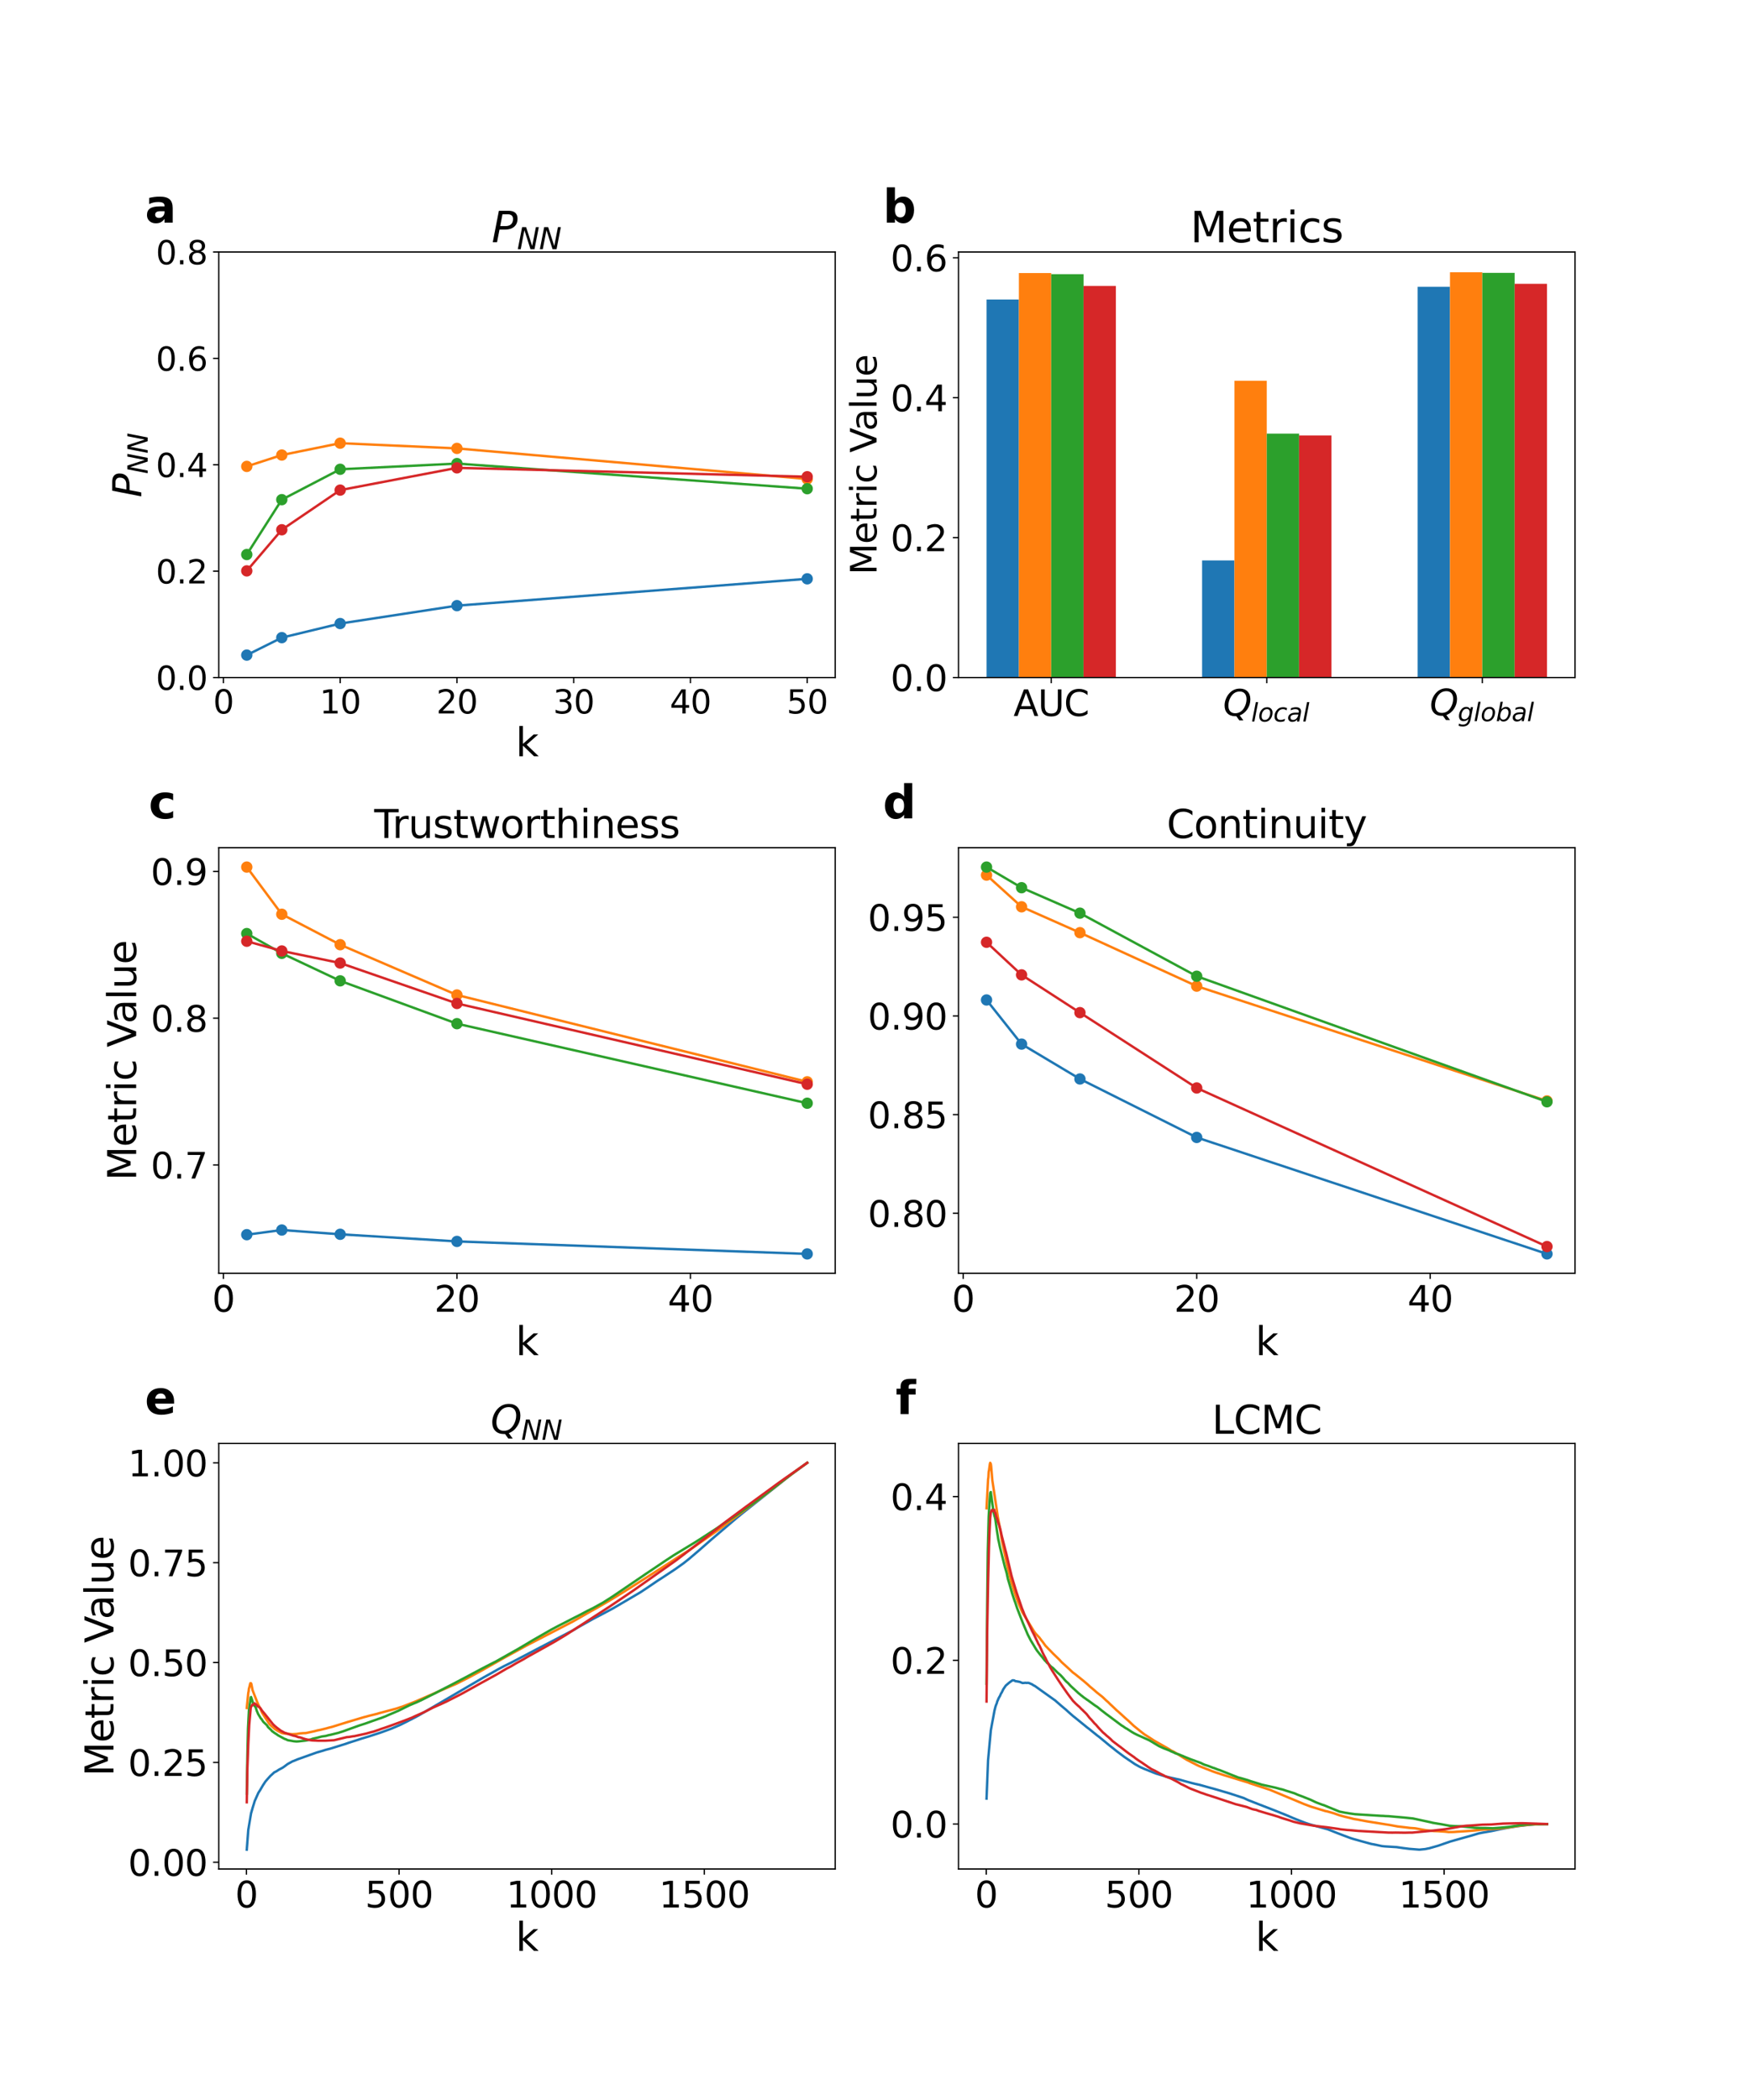 <?xml version="1.0" encoding="utf-8" standalone="no"?>
<!DOCTYPE svg PUBLIC "-//W3C//DTD SVG 1.1//EN"
  "http://www.w3.org/Graphics/SVG/1.1/DTD/svg11.dtd">
<svg xmlns:xlink="http://www.w3.org/1999/xlink" width="1080pt" height="1296pt" viewBox="0 0 1080 1296" xmlns="http://www.w3.org/2000/svg" version="1.1">
 <defs>
  <style type="text/css">*{stroke-linejoin: round; stroke-linecap: butt}</style>
 </defs>
 <g id="figure_1">
  <g id="patch_1">
   <path d="M 0 1296 
L 1080 1296 
L 1080 0 
L 0 0 
z
" style="fill: #ffffff"/>
  </g>
  <g id="axes_1">
   <g id="patch_2">
    <path d="M 135 418.131 
L 515.455 418.131 
L 515.455 155.52 
L 135 155.52 
z
" style="fill: #ffffff"/>
   </g>
   <g id="matplotlib.axis_1">
    <g id="xtick_1">
     <g id="line2d_1">
      <defs>
       <path id="mb4c32bc72e" d="M 0 0 
L 0 3.5 
" style="stroke: #000000; stroke-width: 0.8"/>
      </defs>
      <g>
       <use xlink:href="#mb4c32bc72e" x="137.882" y="418.131" style="stroke: #000000; stroke-width: 0.8"/>
      </g>
     </g>
     <g id="text_1">
      <!-- 0 -->
      <g transform="translate(131.52 440.327) scale(0.2 -0.2)">
       <defs>
        <path id="DejaVuSans-30" d="M 2034 4250 
Q 1547 4250 1301 3770 
Q 1056 3291 1056 2328 
Q 1056 1369 1301 889 
Q 1547 409 2034 409 
Q 2525 409 2770 889 
Q 3016 1369 3016 2328 
Q 3016 3291 2770 3770 
Q 2525 4250 2034 4250 
z
M 2034 4750 
Q 2819 4750 3233 4129 
Q 3647 3509 3647 2328 
Q 3647 1150 3233 529 
Q 2819 -91 2034 -91 
Q 1250 -91 836 529 
Q 422 1150 422 2328 
Q 422 3509 836 4129 
Q 1250 4750 2034 4750 
z
" transform="scale(0.016)"/>
       </defs>
       <use xlink:href="#DejaVuSans-30"/>
      </g>
     </g>
    </g>
    <g id="xtick_2">
     <g id="line2d_2">
      <g>
       <use xlink:href="#mb4c32bc72e" x="209.938" y="418.131" style="stroke: #000000; stroke-width: 0.8"/>
      </g>
     </g>
     <g id="text_2">
      <!-- 10 -->
      <g transform="translate(197.213 440.327) scale(0.2 -0.2)">
       <defs>
        <path id="DejaVuSans-31" d="M 794 531 
L 1825 531 
L 1825 4091 
L 703 3866 
L 703 4441 
L 1819 4666 
L 2450 4666 
L 2450 531 
L 3481 531 
L 3481 0 
L 794 0 
L 794 531 
z
" transform="scale(0.016)"/>
       </defs>
       <use xlink:href="#DejaVuSans-31"/>
       <use xlink:href="#DejaVuSans-30" x="63.623"/>
      </g>
     </g>
    </g>
    <g id="xtick_3">
     <g id="line2d_3">
      <g>
       <use xlink:href="#mb4c32bc72e" x="281.994" y="418.131" style="stroke: #000000; stroke-width: 0.8"/>
      </g>
     </g>
     <g id="text_3">
      <!-- 20 -->
      <g transform="translate(269.269 440.327) scale(0.2 -0.2)">
       <defs>
        <path id="DejaVuSans-32" d="M 1228 531 
L 3431 531 
L 3431 0 
L 469 0 
L 469 531 
Q 828 903 1448 1529 
Q 2069 2156 2228 2338 
Q 2531 2678 2651 2914 
Q 2772 3150 2772 3378 
Q 2772 3750 2511 3984 
Q 2250 4219 1831 4219 
Q 1534 4219 1204 4116 
Q 875 4013 500 3803 
L 500 4441 
Q 881 4594 1212 4672 
Q 1544 4750 1819 4750 
Q 2544 4750 2975 4387 
Q 3406 4025 3406 3419 
Q 3406 3131 3298 2873 
Q 3191 2616 2906 2266 
Q 2828 2175 2409 1742 
Q 1991 1309 1228 531 
z
" transform="scale(0.016)"/>
       </defs>
       <use xlink:href="#DejaVuSans-32"/>
       <use xlink:href="#DejaVuSans-30" x="63.623"/>
      </g>
     </g>
    </g>
    <g id="xtick_4">
     <g id="line2d_4">
      <g>
       <use xlink:href="#mb4c32bc72e" x="354.05" y="418.131" style="stroke: #000000; stroke-width: 0.8"/>
      </g>
     </g>
     <g id="text_4">
      <!-- 30 -->
      <g transform="translate(341.325 440.327) scale(0.2 -0.2)">
       <defs>
        <path id="DejaVuSans-33" d="M 2597 2516 
Q 3050 2419 3304 2112 
Q 3559 1806 3559 1356 
Q 3559 666 3084 287 
Q 2609 -91 1734 -91 
Q 1441 -91 1130 -33 
Q 819 25 488 141 
L 488 750 
Q 750 597 1062 519 
Q 1375 441 1716 441 
Q 2309 441 2620 675 
Q 2931 909 2931 1356 
Q 2931 1769 2642 2001 
Q 2353 2234 1838 2234 
L 1294 2234 
L 1294 2753 
L 1863 2753 
Q 2328 2753 2575 2939 
Q 2822 3125 2822 3475 
Q 2822 3834 2567 4026 
Q 2313 4219 1838 4219 
Q 1578 4219 1281 4162 
Q 984 4106 628 3988 
L 628 4550 
Q 988 4650 1302 4700 
Q 1616 4750 1894 4750 
Q 2613 4750 3031 4423 
Q 3450 4097 3450 3541 
Q 3450 3153 3228 2886 
Q 3006 2619 2597 2516 
z
" transform="scale(0.016)"/>
       </defs>
       <use xlink:href="#DejaVuSans-33"/>
       <use xlink:href="#DejaVuSans-30" x="63.623"/>
      </g>
     </g>
    </g>
    <g id="xtick_5">
     <g id="line2d_5">
      <g>
       <use xlink:href="#mb4c32bc72e" x="426.105" y="418.131" style="stroke: #000000; stroke-width: 0.8"/>
      </g>
     </g>
     <g id="text_5">
      <!-- 40 -->
      <g transform="translate(413.38 440.327) scale(0.2 -0.2)">
       <defs>
        <path id="DejaVuSans-34" d="M 2419 4116 
L 825 1625 
L 2419 1625 
L 2419 4116 
z
M 2253 4666 
L 3047 4666 
L 3047 1625 
L 3713 1625 
L 3713 1100 
L 3047 1100 
L 3047 0 
L 2419 0 
L 2419 1100 
L 313 1100 
L 313 1709 
L 2253 4666 
z
" transform="scale(0.016)"/>
       </defs>
       <use xlink:href="#DejaVuSans-34"/>
       <use xlink:href="#DejaVuSans-30" x="63.623"/>
      </g>
     </g>
    </g>
    <g id="xtick_6">
     <g id="line2d_6">
      <g>
       <use xlink:href="#mb4c32bc72e" x="498.161" y="418.131" style="stroke: #000000; stroke-width: 0.8"/>
      </g>
     </g>
     <g id="text_6">
      <!-- 50 -->
      <g transform="translate(485.436 440.327) scale(0.2 -0.2)">
       <defs>
        <path id="DejaVuSans-35" d="M 691 4666 
L 3169 4666 
L 3169 4134 
L 1269 4134 
L 1269 2991 
Q 1406 3038 1543 3061 
Q 1681 3084 1819 3084 
Q 2600 3084 3056 2656 
Q 3513 2228 3513 1497 
Q 3513 744 3044 326 
Q 2575 -91 1722 -91 
Q 1428 -91 1123 -41 
Q 819 9 494 109 
L 494 744 
Q 775 591 1075 516 
Q 1375 441 1709 441 
Q 2250 441 2565 725 
Q 2881 1009 2881 1497 
Q 2881 1984 2565 2268 
Q 2250 2553 1709 2553 
Q 1456 2553 1204 2497 
Q 953 2441 691 2322 
L 691 4666 
z
" transform="scale(0.016)"/>
       </defs>
       <use xlink:href="#DejaVuSans-35"/>
       <use xlink:href="#DejaVuSans-30" x="63.623"/>
      </g>
     </g>
    </g>
    <g id="text_7">
     <!-- k -->
     <g transform="translate(318.279 466.723) scale(0.24 -0.24)">
      <defs>
       <path id="DejaVuSans-6b" d="M 581 4863 
L 1159 4863 
L 1159 1991 
L 2875 3500 
L 3609 3500 
L 1753 1863 
L 3688 0 
L 2938 0 
L 1159 1709 
L 1159 0 
L 581 0 
L 581 4863 
z
" transform="scale(0.016)"/>
      </defs>
      <use xlink:href="#DejaVuSans-6b"/>
     </g>
    </g>
   </g>
   <g id="matplotlib.axis_2">
    <g id="ytick_1">
     <g id="line2d_7">
      <defs>
       <path id="mfd061727be" d="M 0 0 
L -3.5 0 
" style="stroke: #000000; stroke-width: 0.8"/>
      </defs>
      <g>
       <use xlink:href="#mfd061727be" x="135" y="418.131" style="stroke: #000000; stroke-width: 0.8"/>
      </g>
     </g>
     <g id="text_8">
      <!-- 0.0 -->
      <g transform="translate(96.194 425.729) scale(0.2 -0.2)">
       <defs>
        <path id="DejaVuSans-2e" d="M 684 794 
L 1344 794 
L 1344 0 
L 684 0 
L 684 794 
z
" transform="scale(0.016)"/>
       </defs>
       <use xlink:href="#DejaVuSans-30"/>
       <use xlink:href="#DejaVuSans-2e" x="63.623"/>
       <use xlink:href="#DejaVuSans-30" x="95.41"/>
      </g>
     </g>
    </g>
    <g id="ytick_2">
     <g id="line2d_8">
      <g>
       <use xlink:href="#mfd061727be" x="135" y="352.478" style="stroke: #000000; stroke-width: 0.8"/>
      </g>
     </g>
     <g id="text_9">
      <!-- 0.2 -->
      <g transform="translate(96.194 360.076) scale(0.2 -0.2)">
       <use xlink:href="#DejaVuSans-30"/>
       <use xlink:href="#DejaVuSans-2e" x="63.623"/>
       <use xlink:href="#DejaVuSans-32" x="95.41"/>
      </g>
     </g>
    </g>
    <g id="ytick_3">
     <g id="line2d_9">
      <g>
       <use xlink:href="#mfd061727be" x="135" y="286.825" style="stroke: #000000; stroke-width: 0.8"/>
      </g>
     </g>
     <g id="text_10">
      <!-- 0.4 -->
      <g transform="translate(96.194 294.424) scale(0.2 -0.2)">
       <use xlink:href="#DejaVuSans-30"/>
       <use xlink:href="#DejaVuSans-2e" x="63.623"/>
       <use xlink:href="#DejaVuSans-34" x="95.41"/>
      </g>
     </g>
    </g>
    <g id="ytick_4">
     <g id="line2d_10">
      <g>
       <use xlink:href="#mfd061727be" x="135" y="221.173" style="stroke: #000000; stroke-width: 0.8"/>
      </g>
     </g>
     <g id="text_11">
      <!-- 0.6 -->
      <g transform="translate(96.194 228.771) scale(0.2 -0.2)">
       <defs>
        <path id="DejaVuSans-36" d="M 2113 2584 
Q 1688 2584 1439 2293 
Q 1191 2003 1191 1497 
Q 1191 994 1439 701 
Q 1688 409 2113 409 
Q 2538 409 2786 701 
Q 3034 994 3034 1497 
Q 3034 2003 2786 2293 
Q 2538 2584 2113 2584 
z
M 3366 4563 
L 3366 3988 
Q 3128 4100 2886 4159 
Q 2644 4219 2406 4219 
Q 1781 4219 1451 3797 
Q 1122 3375 1075 2522 
Q 1259 2794 1537 2939 
Q 1816 3084 2150 3084 
Q 2853 3084 3261 2657 
Q 3669 2231 3669 1497 
Q 3669 778 3244 343 
Q 2819 -91 2113 -91 
Q 1303 -91 875 529 
Q 447 1150 447 2328 
Q 447 3434 972 4092 
Q 1497 4750 2381 4750 
Q 2619 4750 2861 4703 
Q 3103 4656 3366 4563 
z
" transform="scale(0.016)"/>
       </defs>
       <use xlink:href="#DejaVuSans-30"/>
       <use xlink:href="#DejaVuSans-2e" x="63.623"/>
       <use xlink:href="#DejaVuSans-36" x="95.41"/>
      </g>
     </g>
    </g>
    <g id="ytick_5">
     <g id="line2d_11">
      <g>
       <use xlink:href="#mfd061727be" x="135" y="155.52" style="stroke: #000000; stroke-width: 0.8"/>
      </g>
     </g>
     <g id="text_12">
      <!-- 0.8 -->
      <g transform="translate(96.194 163.118) scale(0.2 -0.2)">
       <defs>
        <path id="DejaVuSans-38" d="M 2034 2216 
Q 1584 2216 1326 1975 
Q 1069 1734 1069 1313 
Q 1069 891 1326 650 
Q 1584 409 2034 409 
Q 2484 409 2743 651 
Q 3003 894 3003 1313 
Q 3003 1734 2745 1975 
Q 2488 2216 2034 2216 
z
M 1403 2484 
Q 997 2584 770 2862 
Q 544 3141 544 3541 
Q 544 4100 942 4425 
Q 1341 4750 2034 4750 
Q 2731 4750 3128 4425 
Q 3525 4100 3525 3541 
Q 3525 3141 3298 2862 
Q 3072 2584 2669 2484 
Q 3125 2378 3379 2068 
Q 3634 1759 3634 1313 
Q 3634 634 3220 271 
Q 2806 -91 2034 -91 
Q 1263 -91 848 271 
Q 434 634 434 1313 
Q 434 1759 690 2068 
Q 947 2378 1403 2484 
z
M 1172 3481 
Q 1172 3119 1398 2916 
Q 1625 2713 2034 2713 
Q 2441 2713 2670 2916 
Q 2900 3119 2900 3481 
Q 2900 3844 2670 4047 
Q 2441 4250 2034 4250 
Q 1625 4250 1398 4047 
Q 1172 3844 1172 3481 
z
" transform="scale(0.016)"/>
       </defs>
       <use xlink:href="#DejaVuSans-30"/>
       <use xlink:href="#DejaVuSans-2e" x="63.623"/>
       <use xlink:href="#DejaVuSans-38" x="95.41"/>
      </g>
     </g>
    </g>
    <g id="text_13">
     <!-- $P_{NN}$ -->
     <g transform="translate(87.203 306.985) rotate(-90) scale(0.24 -0.24)">
      <defs>
       <path id="DejaVuSans-Oblique-50" d="M 1081 4666 
L 2541 4666 
Q 3178 4666 3512 4369 
Q 3847 4072 3847 3500 
Q 3847 2731 3353 2303 
Q 2859 1875 1966 1875 
L 1172 1875 
L 806 0 
L 172 0 
L 1081 4666 
z
M 1613 4147 
L 1275 2394 
L 2069 2394 
Q 2606 2394 2893 2669 
Q 3181 2944 3181 3456 
Q 3181 3784 2986 3965 
Q 2791 4147 2438 4147 
L 1613 4147 
z
" transform="scale(0.016)"/>
       <path id="DejaVuSans-Oblique-4e" d="M 1081 4666 
L 1931 4666 
L 3219 666 
L 4000 4666 
L 4616 4666 
L 3706 0 
L 2853 0 
L 1569 4025 
L 788 0 
L 172 0 
L 1081 4666 
z
" transform="scale(0.016)"/>
      </defs>
      <use xlink:href="#DejaVuSans-Oblique-50" transform="translate(0 0.094)"/>
      <use xlink:href="#DejaVuSans-Oblique-4e" transform="translate(60.303 -16.312) scale(0.7)"/>
      <use xlink:href="#DejaVuSans-Oblique-4e" transform="translate(112.666 -16.312) scale(0.7)"/>
     </g>
    </g>
   </g>
   <g id="line2d_12">
    <path d="M 152.293 404.289 
L 173.91 393.52 
L 209.938 384.822 
L 281.994 373.776 
L 498.161 357.211 
" clip-path="url(#pf419146c05)" style="fill: none; stroke: #1f77b4; stroke-width: 1.5; stroke-linecap: square"/>
    <defs>
     <path id="m5a54f8d404" d="M 0 3 
C 0.796 3 1.559 2.684 2.121 2.121 
C 2.684 1.559 3 0.796 3 0 
C 3 -0.796 2.684 -1.559 2.121 -2.121 
C 1.559 -2.684 0.796 -3 0 -3 
C -0.796 -3 -1.559 -2.684 -2.121 -2.121 
C -2.684 -1.559 -3 -0.796 -3 0 
C -3 0.796 -2.684 1.559 -2.121 2.121 
C -1.559 2.684 -0.796 3 0 3 
z
" style="stroke: #1f77b4"/>
    </defs>
    <g clip-path="url(#pf419146c05)">
     <use xlink:href="#m5a54f8d404" x="152.293" y="404.289" style="fill: #1f77b4; stroke: #1f77b4"/>
     <use xlink:href="#m5a54f8d404" x="173.91" y="393.52" style="fill: #1f77b4; stroke: #1f77b4"/>
     <use xlink:href="#m5a54f8d404" x="209.938" y="384.822" style="fill: #1f77b4; stroke: #1f77b4"/>
     <use xlink:href="#m5a54f8d404" x="281.994" y="373.776" style="fill: #1f77b4; stroke: #1f77b4"/>
     <use xlink:href="#m5a54f8d404" x="498.161" y="357.211" style="fill: #1f77b4; stroke: #1f77b4"/>
    </g>
   </g>
   <g id="line2d_13">
    <path d="M 152.293 287.843 
L 173.91 280.824 
L 209.938 273.502 
L 281.994 276.726 
L 498.161 295.605 
" clip-path="url(#pf419146c05)" style="fill: none; stroke: #ff7f0e; stroke-width: 1.5; stroke-linecap: square"/>
    <defs>
     <path id="ma0db4893db" d="M 0 3 
C 0.796 3 1.559 2.684 2.121 2.121 
C 2.684 1.559 3 0.796 3 0 
C 3 -0.796 2.684 -1.559 2.121 -2.121 
C 1.559 -2.684 0.796 -3 0 -3 
C -0.796 -3 -1.559 -2.684 -2.121 -2.121 
C -2.684 -1.559 -3 -0.796 -3 0 
C -3 0.796 -2.684 1.559 -2.121 2.121 
C -1.559 2.684 -0.796 3 0 3 
z
" style="stroke: #ff7f0e"/>
    </defs>
    <g clip-path="url(#pf419146c05)">
     <use xlink:href="#ma0db4893db" x="152.293" y="287.843" style="fill: #ff7f0e; stroke: #ff7f0e"/>
     <use xlink:href="#ma0db4893db" x="173.91" y="280.824" style="fill: #ff7f0e; stroke: #ff7f0e"/>
     <use xlink:href="#ma0db4893db" x="209.938" y="273.502" style="fill: #ff7f0e; stroke: #ff7f0e"/>
     <use xlink:href="#ma0db4893db" x="281.994" y="276.726" style="fill: #ff7f0e; stroke: #ff7f0e"/>
     <use xlink:href="#ma0db4893db" x="498.161" y="295.605" style="fill: #ff7f0e; stroke: #ff7f0e"/>
    </g>
   </g>
   <g id="line2d_14">
    <path d="M 152.293 342.226 
L 173.91 308.364 
L 209.938 289.611 
L 281.994 286.093 
L 498.161 301.602 
" clip-path="url(#pf419146c05)" style="fill: none; stroke: #2ca02c; stroke-width: 1.5; stroke-linecap: square"/>
    <defs>
     <path id="me60a251d40" d="M 0 3 
C 0.796 3 1.559 2.684 2.121 2.121 
C 2.684 1.559 3 0.796 3 0 
C 3 -0.796 2.684 -1.559 2.121 -2.121 
C 1.559 -2.684 0.796 -3 0 -3 
C -0.796 -3 -1.559 -2.684 -2.121 -2.121 
C -2.684 -1.559 -3 -0.796 -3 0 
C -3 0.796 -2.684 1.559 -2.121 2.121 
C -1.559 2.684 -0.796 3 0 3 
z
" style="stroke: #2ca02c"/>
    </defs>
    <g clip-path="url(#pf419146c05)">
     <use xlink:href="#me60a251d40" x="152.293" y="342.226" style="fill: #2ca02c; stroke: #2ca02c"/>
     <use xlink:href="#me60a251d40" x="173.91" y="308.364" style="fill: #2ca02c; stroke: #2ca02c"/>
     <use xlink:href="#me60a251d40" x="209.938" y="289.611" style="fill: #2ca02c; stroke: #2ca02c"/>
     <use xlink:href="#me60a251d40" x="281.994" y="286.093" style="fill: #2ca02c; stroke: #2ca02c"/>
     <use xlink:href="#me60a251d40" x="498.161" y="301.602" style="fill: #2ca02c; stroke: #2ca02c"/>
    </g>
   </g>
   <g id="line2d_15">
    <path d="M 152.293 352.317 
L 173.91 326.938 
L 209.938 302.47 
L 281.994 288.736 
L 498.161 294.212 
" clip-path="url(#pf419146c05)" style="fill: none; stroke: #d62728; stroke-width: 1.5; stroke-linecap: square"/>
    <defs>
     <path id="m9c48a43d9c" d="M 0 3 
C 0.796 3 1.559 2.684 2.121 2.121 
C 2.684 1.559 3 0.796 3 0 
C 3 -0.796 2.684 -1.559 2.121 -2.121 
C 1.559 -2.684 0.796 -3 0 -3 
C -0.796 -3 -1.559 -2.684 -2.121 -2.121 
C -2.684 -1.559 -3 -0.796 -3 0 
C -3 0.796 -2.684 1.559 -2.121 2.121 
C -1.559 2.684 -0.796 3 0 3 
z
" style="stroke: #d62728"/>
    </defs>
    <g clip-path="url(#pf419146c05)">
     <use xlink:href="#m9c48a43d9c" x="152.293" y="352.317" style="fill: #d62728; stroke: #d62728"/>
     <use xlink:href="#m9c48a43d9c" x="173.91" y="326.938" style="fill: #d62728; stroke: #d62728"/>
     <use xlink:href="#m9c48a43d9c" x="209.938" y="302.47" style="fill: #d62728; stroke: #d62728"/>
     <use xlink:href="#m9c48a43d9c" x="281.994" y="288.736" style="fill: #d62728; stroke: #d62728"/>
     <use xlink:href="#m9c48a43d9c" x="498.161" y="294.212" style="fill: #d62728; stroke: #d62728"/>
    </g>
   </g>
   <g id="patch_3">
    <path d="M 135 418.131 
L 135 155.52 
" style="fill: none; stroke: #000000; stroke-width: 0.8; stroke-linejoin: miter; stroke-linecap: square"/>
   </g>
   <g id="patch_4">
    <path d="M 515.455 418.131 
L 515.455 155.52 
" style="fill: none; stroke: #000000; stroke-width: 0.8; stroke-linejoin: miter; stroke-linecap: square"/>
   </g>
   <g id="patch_5">
    <path d="M 135 418.131 
L 515.455 418.131 
" style="fill: none; stroke: #000000; stroke-width: 0.8; stroke-linejoin: miter; stroke-linecap: square"/>
   </g>
   <g id="patch_6">
    <path d="M 135 155.52 
L 515.455 155.52 
" style="fill: none; stroke: #000000; stroke-width: 0.8; stroke-linejoin: miter; stroke-linecap: square"/>
   </g>
   <g id="text_14">
    <!-- a -->
    <g transform="translate(89.473 137.404) scale(0.28 -0.28)">
     <defs>
      <path id="DejaVuSans-Bold-61" d="M 2106 1575 
Q 1756 1575 1579 1456 
Q 1403 1338 1403 1106 
Q 1403 894 1545 773 
Q 1688 653 1941 653 
Q 2256 653 2472 879 
Q 2688 1106 2688 1447 
L 2688 1575 
L 2106 1575 
z
M 3816 1997 
L 3816 0 
L 2688 0 
L 2688 519 
Q 2463 200 2181 54 
Q 1900 -91 1497 -91 
Q 953 -91 614 226 
Q 275 544 275 1050 
Q 275 1666 698 1953 
Q 1122 2241 2028 2241 
L 2688 2241 
L 2688 2328 
Q 2688 2594 2478 2717 
Q 2269 2841 1825 2841 
Q 1466 2841 1156 2769 
Q 847 2697 581 2553 
L 581 3406 
Q 941 3494 1303 3539 
Q 1666 3584 2028 3584 
Q 2975 3584 3395 3211 
Q 3816 2838 3816 1997 
z
" transform="scale(0.016)"/>
     </defs>
     <use xlink:href="#DejaVuSans-Bold-61"/>
    </g>
   </g>
   <g id="text_15">
    <!-- $P_{NN}$ -->
    <g transform="translate(303.387 149.52) scale(0.26 -0.26)">
     <use xlink:href="#DejaVuSans-Oblique-50" transform="translate(0 0.094)"/>
     <use xlink:href="#DejaVuSans-Oblique-4e" transform="translate(60.303 -16.312) scale(0.7)"/>
     <use xlink:href="#DejaVuSans-Oblique-4e" transform="translate(112.666 -16.312) scale(0.7)"/>
    </g>
   </g>
  </g>
  <g id="axes_2">
   <g id="patch_7">
    <path d="M 591.545 418.131 
L 972 418.131 
L 972 155.52 
L 591.545 155.52 
z
" style="fill: #ffffff"/>
   </g>
   <g id="patch_8">
    <path d="M 608.839 418.131 
L 628.793 418.131 
L 628.793 184.828 
L 608.839 184.828 
z
" clip-path="url(#p191d6c0e2d)" style="fill: #1f77b4"/>
   </g>
   <g id="patch_9">
    <path d="M 741.865 418.131 
L 761.819 418.131 
L 761.819 345.862 
L 741.865 345.862 
z
" clip-path="url(#p191d6c0e2d)" style="fill: #1f77b4"/>
   </g>
   <g id="patch_10">
    <path d="M 874.891 418.131 
L 894.845 418.131 
L 894.845 176.973 
L 874.891 176.973 
z
" clip-path="url(#p191d6c0e2d)" style="fill: #1f77b4"/>
   </g>
   <g id="patch_11">
    <path d="M 628.793 418.131 
L 648.747 418.131 
L 648.747 168.506 
L 628.793 168.506 
z
" clip-path="url(#p191d6c0e2d)" style="fill: #ff7f0e"/>
   </g>
   <g id="patch_12">
    <path d="M 761.819 418.131 
L 781.773 418.131 
L 781.773 235.02 
L 761.819 235.02 
z
" clip-path="url(#p191d6c0e2d)" style="fill: #ff7f0e"/>
   </g>
   <g id="patch_13">
    <path d="M 894.845 418.131 
L 914.799 418.131 
L 914.799 168.025 
L 894.845 168.025 
z
" clip-path="url(#p191d6c0e2d)" style="fill: #ff7f0e"/>
   </g>
   <g id="patch_14">
    <path d="M 648.747 418.131 
L 668.701 418.131 
L 668.701 169.205 
L 648.747 169.205 
z
" clip-path="url(#p191d6c0e2d)" style="fill: #2ca02c"/>
   </g>
   <g id="patch_15">
    <path d="M 781.773 418.131 
L 801.727 418.131 
L 801.727 267.6 
L 781.773 267.6 
z
" clip-path="url(#p191d6c0e2d)" style="fill: #2ca02c"/>
   </g>
   <g id="patch_16">
    <path d="M 914.799 418.131 
L 934.753 418.131 
L 934.753 168.397 
L 914.799 168.397 
z
" clip-path="url(#p191d6c0e2d)" style="fill: #2ca02c"/>
   </g>
   <g id="patch_17">
    <path d="M 668.701 418.131 
L 688.654 418.131 
L 688.654 176.462 
L 668.701 176.462 
z
" clip-path="url(#p191d6c0e2d)" style="fill: #d62728"/>
   </g>
   <g id="patch_18">
    <path d="M 801.727 418.131 
L 821.681 418.131 
L 821.681 268.763 
L 801.727 268.763 
z
" clip-path="url(#p191d6c0e2d)" style="fill: #d62728"/>
   </g>
   <g id="patch_19">
    <path d="M 934.753 418.131 
L 954.707 418.131 
L 954.707 175.147 
L 934.753 175.147 
z
" clip-path="url(#p191d6c0e2d)" style="fill: #d62728"/>
   </g>
   <g id="matplotlib.axis_3">
    <g id="xtick_7">
     <g id="line2d_16">
      <g>
       <use xlink:href="#mb4c32bc72e" x="648.747" y="418.131" style="stroke: #000000; stroke-width: 0.8"/>
      </g>
     </g>
     <g id="text_16">
      <!-- AUC -->
      <g transform="translate(625.49 441.847) scale(0.22 -0.22)">
       <defs>
        <path id="DejaVuSans-41" d="M 2188 4044 
L 1331 1722 
L 3047 1722 
L 2188 4044 
z
M 1831 4666 
L 2547 4666 
L 4325 0 
L 3669 0 
L 3244 1197 
L 1141 1197 
L 716 0 
L 50 0 
L 1831 4666 
z
" transform="scale(0.016)"/>
        <path id="DejaVuSans-55" d="M 556 4666 
L 1191 4666 
L 1191 1831 
Q 1191 1081 1462 751 
Q 1734 422 2344 422 
Q 2950 422 3222 751 
Q 3494 1081 3494 1831 
L 3494 4666 
L 4128 4666 
L 4128 1753 
Q 4128 841 3676 375 
Q 3225 -91 2344 -91 
Q 1459 -91 1007 375 
Q 556 841 556 1753 
L 556 4666 
z
" transform="scale(0.016)"/>
        <path id="DejaVuSans-43" d="M 4122 4306 
L 4122 3641 
Q 3803 3938 3442 4084 
Q 3081 4231 2675 4231 
Q 1875 4231 1450 3742 
Q 1025 3253 1025 2328 
Q 1025 1406 1450 917 
Q 1875 428 2675 428 
Q 3081 428 3442 575 
Q 3803 722 4122 1019 
L 4122 359 
Q 3791 134 3420 21 
Q 3050 -91 2638 -91 
Q 1578 -91 968 557 
Q 359 1206 359 2328 
Q 359 3453 968 4101 
Q 1578 4750 2638 4750 
Q 3056 4750 3426 4639 
Q 3797 4528 4122 4306 
z
" transform="scale(0.016)"/>
       </defs>
       <use xlink:href="#DejaVuSans-41"/>
       <use xlink:href="#DejaVuSans-55" x="68.408"/>
       <use xlink:href="#DejaVuSans-43" x="141.602"/>
      </g>
     </g>
    </g>
    <g id="xtick_8">
     <g id="line2d_17">
      <g>
       <use xlink:href="#mb4c32bc72e" x="781.773" y="418.131" style="stroke: #000000; stroke-width: 0.8"/>
      </g>
     </g>
     <g id="text_17">
      <!-- $Q_{local}$ -->
      <g transform="translate(754.823 441.847) scale(0.22 -0.22)">
       <defs>
        <path id="DejaVuSans-Oblique-51" d="M 2309 -84 
Q 2275 -88 2237 -89 
Q 2200 -91 2125 -91 
Q 1250 -91 756 411 
Q 263 913 263 1797 
Q 263 2319 452 2844 
Q 641 3369 978 3788 
Q 1369 4269 1858 4509 
Q 2347 4750 2938 4750 
Q 3794 4750 4287 4245 
Q 4781 3741 4781 2869 
Q 4781 1928 4265 1147 
Q 3750 366 2919 44 
L 3553 -825 
L 2847 -825 
L 2309 -84 
z
M 2919 4238 
Q 2400 4238 2003 3986 
Q 1606 3734 1313 3219 
Q 1125 2891 1026 2522 
Q 928 2153 928 1778 
Q 928 1128 1239 775 
Q 1550 422 2119 422 
Q 2631 422 3032 676 
Q 3434 931 3719 1434 
Q 3909 1772 4009 2142 
Q 4109 2513 4109 2881 
Q 4109 3528 3796 3883 
Q 3484 4238 2919 4238 
z
" transform="scale(0.016)"/>
        <path id="DejaVuSans-Oblique-6c" d="M 1172 4863 
L 1747 4863 
L 800 0 
L 225 0 
L 1172 4863 
z
" transform="scale(0.016)"/>
        <path id="DejaVuSans-Oblique-6f" d="M 1625 -91 
Q 1009 -91 651 289 
Q 294 669 294 1325 
Q 294 1706 417 2101 
Q 541 2497 738 2766 
Q 1047 3184 1428 3384 
Q 1809 3584 2291 3584 
Q 2888 3584 3255 3212 
Q 3622 2841 3622 2241 
Q 3622 1825 3500 1412 
Q 3378 1000 3181 728 
Q 2875 309 2494 109 
Q 2113 -91 1625 -91 
z
M 891 1344 
Q 891 869 1089 633 
Q 1288 397 1691 397 
Q 2269 397 2648 901 
Q 3028 1406 3028 2181 
Q 3028 2634 2825 2865 
Q 2622 3097 2228 3097 
Q 1903 3097 1650 2945 
Q 1397 2794 1197 2484 
Q 1050 2253 970 1956 
Q 891 1659 891 1344 
z
" transform="scale(0.016)"/>
        <path id="DejaVuSans-Oblique-63" d="M 3431 3366 
L 3316 2797 
Q 3109 2947 2876 3022 
Q 2644 3097 2394 3097 
Q 2119 3097 1870 3000 
Q 1622 2903 1453 2725 
Q 1184 2453 1037 2087 
Q 891 1722 891 1331 
Q 891 859 1127 628 
Q 1363 397 1844 397 
Q 2081 397 2348 469 
Q 2616 541 2906 684 
L 2797 116 
Q 2547 13 2283 -39 
Q 2019 -91 1741 -91 
Q 1044 -91 669 257 
Q 294 606 294 1253 
Q 294 1797 489 2255 
Q 684 2713 1069 3078 
Q 1331 3328 1684 3456 
Q 2038 3584 2456 3584 
Q 2700 3584 2940 3529 
Q 3181 3475 3431 3366 
z
" transform="scale(0.016)"/>
        <path id="DejaVuSans-Oblique-61" d="M 3438 1997 
L 3047 0 
L 2472 0 
L 2578 531 
Q 2325 219 2001 64 
Q 1678 -91 1281 -91 
Q 834 -91 548 182 
Q 263 456 263 884 
Q 263 1497 752 1853 
Q 1241 2209 2100 2209 
L 2900 2209 
L 2931 2363 
Q 2938 2388 2941 2417 
Q 2944 2447 2944 2509 
Q 2944 2788 2717 2942 
Q 2491 3097 2081 3097 
Q 1800 3097 1504 3025 
Q 1209 2953 897 2809 
L 997 3341 
Q 1322 3463 1633 3523 
Q 1944 3584 2234 3584 
Q 2853 3584 3176 3315 
Q 3500 3047 3500 2534 
Q 3500 2431 3484 2292 
Q 3469 2153 3438 1997 
z
M 2816 1759 
L 2241 1759 
Q 1534 1759 1195 1570 
Q 856 1381 856 984 
Q 856 709 1029 553 
Q 1203 397 1509 397 
Q 1978 397 2328 733 
Q 2678 1069 2791 1631 
L 2816 1759 
z
" transform="scale(0.016)"/>
       </defs>
       <use xlink:href="#DejaVuSans-Oblique-51" transform="translate(0 0.781)"/>
       <use xlink:href="#DejaVuSans-Oblique-6c" transform="translate(78.711 -15.625) scale(0.7)"/>
       <use xlink:href="#DejaVuSans-Oblique-6f" transform="translate(98.159 -15.625) scale(0.7)"/>
       <use xlink:href="#DejaVuSans-Oblique-63" transform="translate(140.986 -15.625) scale(0.7)"/>
       <use xlink:href="#DejaVuSans-Oblique-61" transform="translate(179.473 -15.625) scale(0.7)"/>
       <use xlink:href="#DejaVuSans-Oblique-6c" transform="translate(222.368 -15.625) scale(0.7)"/>
      </g>
     </g>
    </g>
    <g id="xtick_9">
     <g id="line2d_18">
      <g>
       <use xlink:href="#mb4c32bc72e" x="914.799" y="418.131" style="stroke: #000000; stroke-width: 0.8"/>
      </g>
     </g>
     <g id="text_18">
      <!-- $Q_{global}$ -->
      <g transform="translate(882.349 441.631) scale(0.22 -0.22)">
       <defs>
        <path id="DejaVuSans-Oblique-67" d="M 3816 3500 
L 3219 434 
Q 3047 -456 2561 -893 
Q 2075 -1331 1253 -1331 
Q 950 -1331 690 -1286 
Q 431 -1241 206 -1147 
L 313 -588 
Q 525 -725 762 -790 
Q 1000 -856 1269 -856 
Q 1816 -856 2167 -557 
Q 2519 -259 2631 300 
L 2681 563 
Q 2441 288 2122 144 
Q 1803 0 1434 0 
Q 903 0 598 351 
Q 294 703 294 1319 
Q 294 1803 478 2267 
Q 663 2731 997 3091 
Q 1219 3328 1514 3456 
Q 1809 3584 2131 3584 
Q 2484 3584 2746 3420 
Q 3009 3256 3138 2956 
L 3238 3500 
L 3816 3500 
z
M 2950 2216 
Q 2950 2641 2750 2872 
Q 2550 3103 2181 3103 
Q 1953 3103 1747 3012 
Q 1541 2922 1394 2759 
Q 1156 2491 1023 2127 
Q 891 1763 891 1375 
Q 891 944 1092 712 
Q 1294 481 1672 481 
Q 2219 481 2584 976 
Q 2950 1472 2950 2216 
z
" transform="scale(0.016)"/>
        <path id="DejaVuSans-Oblique-62" d="M 3169 2138 
Q 3169 2591 2961 2847 
Q 2753 3103 2388 3103 
Q 2122 3103 1889 2973 
Q 1656 2844 1484 2597 
Q 1303 2338 1198 1995 
Q 1094 1653 1094 1313 
Q 1094 881 1298 636 
Q 1503 391 1863 391 
Q 2134 391 2365 517 
Q 2597 644 2772 891 
Q 2950 1147 3059 1487 
Q 3169 1828 3169 2138 
z
M 1381 2969 
Q 1594 3256 1914 3420 
Q 2234 3584 2584 3584 
Q 3122 3584 3439 3221 
Q 3756 2859 3756 2241 
Q 3756 1734 3570 1259 
Q 3384 784 3041 416 
Q 2816 172 2522 40 
Q 2228 -91 1906 -91 
Q 1566 -91 1316 65 
Q 1066 222 909 531 
L 806 0 
L 231 0 
L 1178 4863 
L 1753 4863 
L 1381 2969 
z
" transform="scale(0.016)"/>
       </defs>
       <use xlink:href="#DejaVuSans-Oblique-51" transform="translate(0 0.781)"/>
       <use xlink:href="#DejaVuSans-Oblique-67" transform="translate(78.711 -15.625) scale(0.7)"/>
       <use xlink:href="#DejaVuSans-Oblique-6c" transform="translate(123.145 -15.625) scale(0.7)"/>
       <use xlink:href="#DejaVuSans-Oblique-6f" transform="translate(142.593 -15.625) scale(0.7)"/>
       <use xlink:href="#DejaVuSans-Oblique-62" transform="translate(185.42 -15.625) scale(0.7)"/>
       <use xlink:href="#DejaVuSans-Oblique-61" transform="translate(229.854 -15.625) scale(0.7)"/>
       <use xlink:href="#DejaVuSans-Oblique-6c" transform="translate(272.749 -15.625) scale(0.7)"/>
      </g>
     </g>
    </g>
   </g>
   <g id="matplotlib.axis_4">
    <g id="ytick_6">
     <g id="line2d_19">
      <g>
       <use xlink:href="#mfd061727be" x="591.545" y="418.131" style="stroke: #000000; stroke-width: 0.8"/>
      </g>
     </g>
     <g id="text_19">
      <!-- 0.0 -->
      <g transform="translate(549.559 426.489) scale(0.22 -0.22)">
       <use xlink:href="#DejaVuSans-30"/>
       <use xlink:href="#DejaVuSans-2e" x="63.623"/>
       <use xlink:href="#DejaVuSans-30" x="95.41"/>
      </g>
     </g>
    </g>
    <g id="ytick_7">
     <g id="line2d_20">
      <g>
       <use xlink:href="#mfd061727be" x="591.545" y="331.788" style="stroke: #000000; stroke-width: 0.8"/>
      </g>
     </g>
     <g id="text_20">
      <!-- 0.2 -->
      <g transform="translate(549.559 340.146) scale(0.22 -0.22)">
       <use xlink:href="#DejaVuSans-30"/>
       <use xlink:href="#DejaVuSans-2e" x="63.623"/>
       <use xlink:href="#DejaVuSans-32" x="95.41"/>
      </g>
     </g>
    </g>
    <g id="ytick_8">
     <g id="line2d_21">
      <g>
       <use xlink:href="#mfd061727be" x="591.545" y="245.445" style="stroke: #000000; stroke-width: 0.8"/>
      </g>
     </g>
     <g id="text_21">
      <!-- 0.4 -->
      <g transform="translate(549.559 253.804) scale(0.22 -0.22)">
       <use xlink:href="#DejaVuSans-30"/>
       <use xlink:href="#DejaVuSans-2e" x="63.623"/>
       <use xlink:href="#DejaVuSans-34" x="95.41"/>
      </g>
     </g>
    </g>
    <g id="ytick_9">
     <g id="line2d_22">
      <g>
       <use xlink:href="#mfd061727be" x="591.545" y="159.103" style="stroke: #000000; stroke-width: 0.8"/>
      </g>
     </g>
     <g id="text_22">
      <!-- 0.6 -->
      <g transform="translate(549.559 167.461) scale(0.22 -0.22)">
       <use xlink:href="#DejaVuSans-30"/>
       <use xlink:href="#DejaVuSans-2e" x="63.623"/>
       <use xlink:href="#DejaVuSans-36" x="95.41"/>
      </g>
     </g>
    </g>
    <g id="text_23">
     <!-- Metric Value -->
     <g transform="translate(540.983 354.728) rotate(-90) scale(0.22 -0.22)">
      <defs>
       <path id="DejaVuSans-4d" d="M 628 4666 
L 1569 4666 
L 2759 1491 
L 3956 4666 
L 4897 4666 
L 4897 0 
L 4281 0 
L 4281 4097 
L 3078 897 
L 2444 897 
L 1241 4097 
L 1241 0 
L 628 0 
L 628 4666 
z
" transform="scale(0.016)"/>
       <path id="DejaVuSans-65" d="M 3597 1894 
L 3597 1613 
L 953 1613 
Q 991 1019 1311 708 
Q 1631 397 2203 397 
Q 2534 397 2845 478 
Q 3156 559 3463 722 
L 3463 178 
Q 3153 47 2828 -22 
Q 2503 -91 2169 -91 
Q 1331 -91 842 396 
Q 353 884 353 1716 
Q 353 2575 817 3079 
Q 1281 3584 2069 3584 
Q 2775 3584 3186 3129 
Q 3597 2675 3597 1894 
z
M 3022 2063 
Q 3016 2534 2758 2815 
Q 2500 3097 2075 3097 
Q 1594 3097 1305 2825 
Q 1016 2553 972 2059 
L 3022 2063 
z
" transform="scale(0.016)"/>
       <path id="DejaVuSans-74" d="M 1172 4494 
L 1172 3500 
L 2356 3500 
L 2356 3053 
L 1172 3053 
L 1172 1153 
Q 1172 725 1289 603 
Q 1406 481 1766 481 
L 2356 481 
L 2356 0 
L 1766 0 
Q 1100 0 847 248 
Q 594 497 594 1153 
L 594 3053 
L 172 3053 
L 172 3500 
L 594 3500 
L 594 4494 
L 1172 4494 
z
" transform="scale(0.016)"/>
       <path id="DejaVuSans-72" d="M 2631 2963 
Q 2534 3019 2420 3045 
Q 2306 3072 2169 3072 
Q 1681 3072 1420 2755 
Q 1159 2438 1159 1844 
L 1159 0 
L 581 0 
L 581 3500 
L 1159 3500 
L 1159 2956 
Q 1341 3275 1631 3429 
Q 1922 3584 2338 3584 
Q 2397 3584 2469 3576 
Q 2541 3569 2628 3553 
L 2631 2963 
z
" transform="scale(0.016)"/>
       <path id="DejaVuSans-69" d="M 603 3500 
L 1178 3500 
L 1178 0 
L 603 0 
L 603 3500 
z
M 603 4863 
L 1178 4863 
L 1178 4134 
L 603 4134 
L 603 4863 
z
" transform="scale(0.016)"/>
       <path id="DejaVuSans-63" d="M 3122 3366 
L 3122 2828 
Q 2878 2963 2633 3030 
Q 2388 3097 2138 3097 
Q 1578 3097 1268 2742 
Q 959 2388 959 1747 
Q 959 1106 1268 751 
Q 1578 397 2138 397 
Q 2388 397 2633 464 
Q 2878 531 3122 666 
L 3122 134 
Q 2881 22 2623 -34 
Q 2366 -91 2075 -91 
Q 1284 -91 818 406 
Q 353 903 353 1747 
Q 353 2603 823 3093 
Q 1294 3584 2113 3584 
Q 2378 3584 2631 3529 
Q 2884 3475 3122 3366 
z
" transform="scale(0.016)"/>
       <path id="DejaVuSans-20" transform="scale(0.016)"/>
       <path id="DejaVuSans-56" d="M 1831 0 
L 50 4666 
L 709 4666 
L 2188 738 
L 3669 4666 
L 4325 4666 
L 2547 0 
L 1831 0 
z
" transform="scale(0.016)"/>
       <path id="DejaVuSans-61" d="M 2194 1759 
Q 1497 1759 1228 1600 
Q 959 1441 959 1056 
Q 959 750 1161 570 
Q 1363 391 1709 391 
Q 2188 391 2477 730 
Q 2766 1069 2766 1631 
L 2766 1759 
L 2194 1759 
z
M 3341 1997 
L 3341 0 
L 2766 0 
L 2766 531 
Q 2569 213 2275 61 
Q 1981 -91 1556 -91 
Q 1019 -91 701 211 
Q 384 513 384 1019 
Q 384 1609 779 1909 
Q 1175 2209 1959 2209 
L 2766 2209 
L 2766 2266 
Q 2766 2663 2505 2880 
Q 2244 3097 1772 3097 
Q 1472 3097 1187 3025 
Q 903 2953 641 2809 
L 641 3341 
Q 956 3463 1253 3523 
Q 1550 3584 1831 3584 
Q 2591 3584 2966 3190 
Q 3341 2797 3341 1997 
z
" transform="scale(0.016)"/>
       <path id="DejaVuSans-6c" d="M 603 4863 
L 1178 4863 
L 1178 0 
L 603 0 
L 603 4863 
z
" transform="scale(0.016)"/>
       <path id="DejaVuSans-75" d="M 544 1381 
L 544 3500 
L 1119 3500 
L 1119 1403 
Q 1119 906 1312 657 
Q 1506 409 1894 409 
Q 2359 409 2629 706 
Q 2900 1003 2900 1516 
L 2900 3500 
L 3475 3500 
L 3475 0 
L 2900 0 
L 2900 538 
Q 2691 219 2414 64 
Q 2138 -91 1772 -91 
Q 1169 -91 856 284 
Q 544 659 544 1381 
z
M 1991 3584 
L 1991 3584 
z
" transform="scale(0.016)"/>
      </defs>
      <use xlink:href="#DejaVuSans-4d"/>
      <use xlink:href="#DejaVuSans-65" x="86.279"/>
      <use xlink:href="#DejaVuSans-74" x="147.803"/>
      <use xlink:href="#DejaVuSans-72" x="187.012"/>
      <use xlink:href="#DejaVuSans-69" x="228.125"/>
      <use xlink:href="#DejaVuSans-63" x="255.908"/>
      <use xlink:href="#DejaVuSans-20" x="310.889"/>
      <use xlink:href="#DejaVuSans-56" x="342.676"/>
      <use xlink:href="#DejaVuSans-61" x="403.334"/>
      <use xlink:href="#DejaVuSans-6c" x="464.613"/>
      <use xlink:href="#DejaVuSans-75" x="492.396"/>
      <use xlink:href="#DejaVuSans-65" x="555.775"/>
     </g>
    </g>
   </g>
   <g id="patch_20">
    <path d="M 591.545 418.131 
L 591.545 155.52 
" style="fill: none; stroke: #000000; stroke-width: 0.8; stroke-linejoin: miter; stroke-linecap: square"/>
   </g>
   <g id="patch_21">
    <path d="M 972 418.131 
L 972 155.52 
" style="fill: none; stroke: #000000; stroke-width: 0.8; stroke-linejoin: miter; stroke-linecap: square"/>
   </g>
   <g id="patch_22">
    <path d="M 591.545 418.131 
L 972 418.131 
" style="fill: none; stroke: #000000; stroke-width: 0.8; stroke-linejoin: miter; stroke-linecap: square"/>
   </g>
   <g id="patch_23">
    <path d="M 591.545 155.52 
L 972 155.52 
" style="fill: none; stroke: #000000; stroke-width: 0.8; stroke-linejoin: miter; stroke-linecap: square"/>
   </g>
   <g id="text_24">
    <!-- b -->
    <g transform="translate(544.872 137.404) scale(0.28 -0.28)">
     <defs>
      <path id="DejaVuSans-Bold-62" d="M 2400 722 
Q 2759 722 2948 984 
Q 3138 1247 3138 1747 
Q 3138 2247 2948 2509 
Q 2759 2772 2400 2772 
Q 2041 2772 1848 2508 
Q 1656 2244 1656 1747 
Q 1656 1250 1848 986 
Q 2041 722 2400 722 
z
M 1656 2988 
Q 1888 3294 2169 3439 
Q 2450 3584 2816 3584 
Q 3463 3584 3878 3070 
Q 4294 2556 4294 1747 
Q 4294 938 3878 423 
Q 3463 -91 2816 -91 
Q 2450 -91 2169 54 
Q 1888 200 1656 506 
L 1656 0 
L 538 0 
L 538 4863 
L 1656 4863 
L 1656 2988 
z
" transform="scale(0.016)"/>
     </defs>
     <use xlink:href="#DejaVuSans-Bold-62"/>
    </g>
   </g>
   <g id="text_25">
    <!-- Metrics -->
    <g transform="translate(734.585 149.52) scale(0.26 -0.26)">
     <defs>
      <path id="DejaVuSans-73" d="M 2834 3397 
L 2834 2853 
Q 2591 2978 2328 3040 
Q 2066 3103 1784 3103 
Q 1356 3103 1142 2972 
Q 928 2841 928 2578 
Q 928 2378 1081 2264 
Q 1234 2150 1697 2047 
L 1894 2003 
Q 2506 1872 2764 1633 
Q 3022 1394 3022 966 
Q 3022 478 2636 193 
Q 2250 -91 1575 -91 
Q 1294 -91 989 -36 
Q 684 19 347 128 
L 347 722 
Q 666 556 975 473 
Q 1284 391 1588 391 
Q 1994 391 2212 530 
Q 2431 669 2431 922 
Q 2431 1156 2273 1281 
Q 2116 1406 1581 1522 
L 1381 1569 
Q 847 1681 609 1914 
Q 372 2147 372 2553 
Q 372 3047 722 3315 
Q 1072 3584 1716 3584 
Q 2034 3584 2315 3537 
Q 2597 3491 2834 3397 
z
" transform="scale(0.016)"/>
     </defs>
     <use xlink:href="#DejaVuSans-4d"/>
     <use xlink:href="#DejaVuSans-65" x="86.279"/>
     <use xlink:href="#DejaVuSans-74" x="147.803"/>
     <use xlink:href="#DejaVuSans-72" x="187.012"/>
     <use xlink:href="#DejaVuSans-69" x="228.125"/>
     <use xlink:href="#DejaVuSans-63" x="255.908"/>
     <use xlink:href="#DejaVuSans-73" x="310.889"/>
    </g>
   </g>
  </g>
  <g id="axes_3">
   <g id="patch_24">
    <path d="M 135 785.785 
L 515.455 785.785 
L 515.455 523.175 
L 135 523.175 
z
" style="fill: #ffffff"/>
   </g>
   <g id="matplotlib.axis_5">
    <g id="xtick_10">
     <g id="line2d_23">
      <g>
       <use xlink:href="#mb4c32bc72e" x="137.882" y="785.785" style="stroke: #000000; stroke-width: 0.8"/>
      </g>
     </g>
     <g id="text_26">
      <!-- 0 -->
      <g transform="translate(130.883 809.502) scale(0.22 -0.22)">
       <use xlink:href="#DejaVuSans-30"/>
      </g>
     </g>
    </g>
    <g id="xtick_11">
     <g id="line2d_24">
      <g>
       <use xlink:href="#mb4c32bc72e" x="281.994" y="785.785" style="stroke: #000000; stroke-width: 0.8"/>
      </g>
     </g>
     <g id="text_27">
      <!-- 20 -->
      <g transform="translate(267.996 809.502) scale(0.22 -0.22)">
       <use xlink:href="#DejaVuSans-32"/>
       <use xlink:href="#DejaVuSans-30" x="63.623"/>
      </g>
     </g>
    </g>
    <g id="xtick_12">
     <g id="line2d_25">
      <g>
       <use xlink:href="#mb4c32bc72e" x="426.105" y="785.785" style="stroke: #000000; stroke-width: 0.8"/>
      </g>
     </g>
     <g id="text_28">
      <!-- 40 -->
      <g transform="translate(412.108 809.502) scale(0.22 -0.22)">
       <use xlink:href="#DejaVuSans-34"/>
       <use xlink:href="#DejaVuSans-30" x="63.623"/>
      </g>
     </g>
    </g>
    <g id="text_29">
     <!-- k -->
     <g transform="translate(318.279 836.313) scale(0.24 -0.24)">
      <use xlink:href="#DejaVuSans-6b"/>
     </g>
    </g>
   </g>
   <g id="matplotlib.axis_6">
    <g id="ytick_10">
     <g id="line2d_26">
      <g>
       <use xlink:href="#mfd061727be" x="135" y="718.96" style="stroke: #000000; stroke-width: 0.8"/>
      </g>
     </g>
     <g id="text_30">
      <!-- 0.7 -->
      <g transform="translate(93.013 727.318) scale(0.22 -0.22)">
       <defs>
        <path id="DejaVuSans-37" d="M 525 4666 
L 3525 4666 
L 3525 4397 
L 1831 0 
L 1172 0 
L 2766 4134 
L 525 4134 
L 525 4666 
z
" transform="scale(0.016)"/>
       </defs>
       <use xlink:href="#DejaVuSans-30"/>
       <use xlink:href="#DejaVuSans-2e" x="63.623"/>
       <use xlink:href="#DejaVuSans-37" x="95.41"/>
      </g>
     </g>
    </g>
    <g id="ytick_11">
     <g id="line2d_27">
      <g>
       <use xlink:href="#mfd061727be" x="135" y="628.367" style="stroke: #000000; stroke-width: 0.8"/>
      </g>
     </g>
     <g id="text_31">
      <!-- 0.8 -->
      <g transform="translate(93.013 636.725) scale(0.22 -0.22)">
       <use xlink:href="#DejaVuSans-30"/>
       <use xlink:href="#DejaVuSans-2e" x="63.623"/>
       <use xlink:href="#DejaVuSans-38" x="95.41"/>
      </g>
     </g>
    </g>
    <g id="ytick_12">
     <g id="line2d_28">
      <g>
       <use xlink:href="#mfd061727be" x="135" y="537.773" style="stroke: #000000; stroke-width: 0.8"/>
      </g>
     </g>
     <g id="text_32">
      <!-- 0.9 -->
      <g transform="translate(93.013 546.131) scale(0.22 -0.22)">
       <defs>
        <path id="DejaVuSans-39" d="M 703 97 
L 703 672 
Q 941 559 1184 500 
Q 1428 441 1663 441 
Q 2288 441 2617 861 
Q 2947 1281 2994 2138 
Q 2813 1869 2534 1725 
Q 2256 1581 1919 1581 
Q 1219 1581 811 2004 
Q 403 2428 403 3163 
Q 403 3881 828 4315 
Q 1253 4750 1959 4750 
Q 2769 4750 3195 4129 
Q 3622 3509 3622 2328 
Q 3622 1225 3098 567 
Q 2575 -91 1691 -91 
Q 1453 -91 1209 -44 
Q 966 3 703 97 
z
M 1959 2075 
Q 2384 2075 2632 2365 
Q 2881 2656 2881 3163 
Q 2881 3666 2632 3958 
Q 2384 4250 1959 4250 
Q 1534 4250 1286 3958 
Q 1038 3666 1038 3163 
Q 1038 2656 1286 2365 
Q 1534 2075 1959 2075 
z
" transform="scale(0.016)"/>
       </defs>
       <use xlink:href="#DejaVuSans-30"/>
       <use xlink:href="#DejaVuSans-2e" x="63.623"/>
       <use xlink:href="#DejaVuSans-39" x="95.41"/>
      </g>
     </g>
    </g>
    <g id="text_33">
     <!-- Metric Value -->
     <g transform="translate(84.022 728.556) rotate(-90) scale(0.24 -0.24)">
      <use xlink:href="#DejaVuSans-4d"/>
      <use xlink:href="#DejaVuSans-65" x="86.279"/>
      <use xlink:href="#DejaVuSans-74" x="147.803"/>
      <use xlink:href="#DejaVuSans-72" x="187.012"/>
      <use xlink:href="#DejaVuSans-69" x="228.125"/>
      <use xlink:href="#DejaVuSans-63" x="255.908"/>
      <use xlink:href="#DejaVuSans-20" x="310.889"/>
      <use xlink:href="#DejaVuSans-56" x="342.676"/>
      <use xlink:href="#DejaVuSans-61" x="403.334"/>
      <use xlink:href="#DejaVuSans-6c" x="464.613"/>
      <use xlink:href="#DejaVuSans-75" x="492.396"/>
      <use xlink:href="#DejaVuSans-65" x="555.775"/>
     </g>
    </g>
   </g>
   <g id="line2d_29">
    <path d="M 152.293 761.975 
L 173.91 759.099 
L 209.938 761.729 
L 281.994 766.135 
L 498.161 773.848 
" clip-path="url(#p3e9ba64217)" style="fill: none; stroke: #1f77b4; stroke-width: 1.5; stroke-linecap: square"/>
    <g clip-path="url(#p3e9ba64217)">
     <use xlink:href="#m5a54f8d404" x="152.293" y="761.975" style="fill: #1f77b4; stroke: #1f77b4"/>
     <use xlink:href="#m5a54f8d404" x="173.91" y="759.099" style="fill: #1f77b4; stroke: #1f77b4"/>
     <use xlink:href="#m5a54f8d404" x="209.938" y="761.729" style="fill: #1f77b4; stroke: #1f77b4"/>
     <use xlink:href="#m5a54f8d404" x="281.994" y="766.135" style="fill: #1f77b4; stroke: #1f77b4"/>
     <use xlink:href="#m5a54f8d404" x="498.161" y="773.848" style="fill: #1f77b4; stroke: #1f77b4"/>
    </g>
   </g>
   <g id="line2d_30">
    <path d="M 152.293 535.112 
L 173.91 564.223 
L 209.938 583.012 
L 281.994 614.049 
L 498.161 667.628 
" clip-path="url(#p3e9ba64217)" style="fill: none; stroke: #ff7f0e; stroke-width: 1.5; stroke-linecap: square"/>
    <g clip-path="url(#p3e9ba64217)">
     <use xlink:href="#ma0db4893db" x="152.293" y="535.112" style="fill: #ff7f0e; stroke: #ff7f0e"/>
     <use xlink:href="#ma0db4893db" x="173.91" y="564.223" style="fill: #ff7f0e; stroke: #ff7f0e"/>
     <use xlink:href="#ma0db4893db" x="209.938" y="583.012" style="fill: #ff7f0e; stroke: #ff7f0e"/>
     <use xlink:href="#ma0db4893db" x="281.994" y="614.049" style="fill: #ff7f0e; stroke: #ff7f0e"/>
     <use xlink:href="#ma0db4893db" x="498.161" y="667.628" style="fill: #ff7f0e; stroke: #ff7f0e"/>
    </g>
   </g>
   <g id="line2d_31">
    <path d="M 152.293 576.148 
L 173.91 588.344 
L 209.938 605.321 
L 281.994 631.752 
L 498.161 680.849 
" clip-path="url(#p3e9ba64217)" style="fill: none; stroke: #2ca02c; stroke-width: 1.5; stroke-linecap: square"/>
    <g clip-path="url(#p3e9ba64217)">
     <use xlink:href="#me60a251d40" x="152.293" y="576.148" style="fill: #2ca02c; stroke: #2ca02c"/>
     <use xlink:href="#me60a251d40" x="173.91" y="588.344" style="fill: #2ca02c; stroke: #2ca02c"/>
     <use xlink:href="#me60a251d40" x="209.938" y="605.321" style="fill: #2ca02c; stroke: #2ca02c"/>
     <use xlink:href="#me60a251d40" x="281.994" y="631.752" style="fill: #2ca02c; stroke: #2ca02c"/>
     <use xlink:href="#me60a251d40" x="498.161" y="680.849" style="fill: #2ca02c; stroke: #2ca02c"/>
    </g>
   </g>
   <g id="line2d_32">
    <path d="M 152.293 580.87 
L 173.91 586.88 
L 209.938 594.33 
L 281.994 619.278 
L 498.161 669.126 
" clip-path="url(#p3e9ba64217)" style="fill: none; stroke: #d62728; stroke-width: 1.5; stroke-linecap: square"/>
    <g clip-path="url(#p3e9ba64217)">
     <use xlink:href="#m9c48a43d9c" x="152.293" y="580.87" style="fill: #d62728; stroke: #d62728"/>
     <use xlink:href="#m9c48a43d9c" x="173.91" y="586.88" style="fill: #d62728; stroke: #d62728"/>
     <use xlink:href="#m9c48a43d9c" x="209.938" y="594.33" style="fill: #d62728; stroke: #d62728"/>
     <use xlink:href="#m9c48a43d9c" x="281.994" y="619.278" style="fill: #d62728; stroke: #d62728"/>
     <use xlink:href="#m9c48a43d9c" x="498.161" y="669.126" style="fill: #d62728; stroke: #d62728"/>
    </g>
   </g>
   <g id="patch_25">
    <path d="M 135 785.785 
L 135 523.175 
" style="fill: none; stroke: #000000; stroke-width: 0.8; stroke-linejoin: miter; stroke-linecap: square"/>
   </g>
   <g id="patch_26">
    <path d="M 515.455 785.785 
L 515.455 523.175 
" style="fill: none; stroke: #000000; stroke-width: 0.8; stroke-linejoin: miter; stroke-linecap: square"/>
   </g>
   <g id="patch_27">
    <path d="M 135 785.785 
L 515.455 785.785 
" style="fill: none; stroke: #000000; stroke-width: 0.8; stroke-linejoin: miter; stroke-linecap: square"/>
   </g>
   <g id="patch_28">
    <path d="M 135 523.175 
L 515.455 523.175 
" style="fill: none; stroke: #000000; stroke-width: 0.8; stroke-linejoin: miter; stroke-linecap: square"/>
   </g>
   <g id="text_34">
    <!-- c -->
    <g transform="translate(91.769 505.059) scale(0.28 -0.28)">
     <defs>
      <path id="DejaVuSans-Bold-63" d="M 3366 3391 
L 3366 2478 
Q 3138 2634 2908 2709 
Q 2678 2784 2431 2784 
Q 1963 2784 1702 2511 
Q 1441 2238 1441 1747 
Q 1441 1256 1702 982 
Q 1963 709 2431 709 
Q 2694 709 2930 787 
Q 3166 866 3366 1019 
L 3366 103 
Q 3103 6 2833 -42 
Q 2563 -91 2291 -91 
Q 1344 -91 809 395 
Q 275 881 275 1747 
Q 275 2613 809 3098 
Q 1344 3584 2291 3584 
Q 2566 3584 2833 3536 
Q 3100 3488 3366 3391 
z
" transform="scale(0.016)"/>
     </defs>
     <use xlink:href="#DejaVuSans-Bold-63"/>
    </g>
   </g>
   <g id="text_35">
    <!-- Trustworthiness -->
    <g transform="translate(230.95 517.175) scale(0.24 -0.24)">
     <defs>
      <path id="DejaVuSans-54" d="M -19 4666 
L 3928 4666 
L 3928 4134 
L 2272 4134 
L 2272 0 
L 1638 0 
L 1638 4134 
L -19 4134 
L -19 4666 
z
" transform="scale(0.016)"/>
      <path id="DejaVuSans-77" d="M 269 3500 
L 844 3500 
L 1563 769 
L 2278 3500 
L 2956 3500 
L 3675 769 
L 4391 3500 
L 4966 3500 
L 4050 0 
L 3372 0 
L 2619 2869 
L 1863 0 
L 1184 0 
L 269 3500 
z
" transform="scale(0.016)"/>
      <path id="DejaVuSans-6f" d="M 1959 3097 
Q 1497 3097 1228 2736 
Q 959 2375 959 1747 
Q 959 1119 1226 758 
Q 1494 397 1959 397 
Q 2419 397 2687 759 
Q 2956 1122 2956 1747 
Q 2956 2369 2687 2733 
Q 2419 3097 1959 3097 
z
M 1959 3584 
Q 2709 3584 3137 3096 
Q 3566 2609 3566 1747 
Q 3566 888 3137 398 
Q 2709 -91 1959 -91 
Q 1206 -91 779 398 
Q 353 888 353 1747 
Q 353 2609 779 3096 
Q 1206 3584 1959 3584 
z
" transform="scale(0.016)"/>
      <path id="DejaVuSans-68" d="M 3513 2113 
L 3513 0 
L 2938 0 
L 2938 2094 
Q 2938 2591 2744 2837 
Q 2550 3084 2163 3084 
Q 1697 3084 1428 2787 
Q 1159 2491 1159 1978 
L 1159 0 
L 581 0 
L 581 4863 
L 1159 4863 
L 1159 2956 
Q 1366 3272 1645 3428 
Q 1925 3584 2291 3584 
Q 2894 3584 3203 3211 
Q 3513 2838 3513 2113 
z
" transform="scale(0.016)"/>
      <path id="DejaVuSans-6e" d="M 3513 2113 
L 3513 0 
L 2938 0 
L 2938 2094 
Q 2938 2591 2744 2837 
Q 2550 3084 2163 3084 
Q 1697 3084 1428 2787 
Q 1159 2491 1159 1978 
L 1159 0 
L 581 0 
L 581 3500 
L 1159 3500 
L 1159 2956 
Q 1366 3272 1645 3428 
Q 1925 3584 2291 3584 
Q 2894 3584 3203 3211 
Q 3513 2838 3513 2113 
z
" transform="scale(0.016)"/>
     </defs>
     <use xlink:href="#DejaVuSans-54"/>
     <use xlink:href="#DejaVuSans-72" x="46.334"/>
     <use xlink:href="#DejaVuSans-75" x="87.447"/>
     <use xlink:href="#DejaVuSans-73" x="150.826"/>
     <use xlink:href="#DejaVuSans-74" x="202.926"/>
     <use xlink:href="#DejaVuSans-77" x="242.135"/>
     <use xlink:href="#DejaVuSans-6f" x="323.922"/>
     <use xlink:href="#DejaVuSans-72" x="385.104"/>
     <use xlink:href="#DejaVuSans-74" x="426.217"/>
     <use xlink:href="#DejaVuSans-68" x="465.426"/>
     <use xlink:href="#DejaVuSans-69" x="528.805"/>
     <use xlink:href="#DejaVuSans-6e" x="556.588"/>
     <use xlink:href="#DejaVuSans-65" x="619.967"/>
     <use xlink:href="#DejaVuSans-73" x="681.49"/>
     <use xlink:href="#DejaVuSans-73" x="733.59"/>
    </g>
   </g>
  </g>
  <g id="axes_4">
   <g id="patch_29">
    <path d="M 591.545 785.785 
L 972 785.785 
L 972 523.175 
L 591.545 523.175 
z
" style="fill: #ffffff"/>
   </g>
   <g id="matplotlib.axis_7">
    <g id="xtick_13">
     <g id="line2d_33">
      <g>
       <use xlink:href="#mb4c32bc72e" x="594.428" y="785.785" style="stroke: #000000; stroke-width: 0.8"/>
      </g>
     </g>
     <g id="text_36">
      <!-- 0 -->
      <g transform="translate(587.429 809.502) scale(0.22 -0.22)">
       <use xlink:href="#DejaVuSans-30"/>
      </g>
     </g>
    </g>
    <g id="xtick_14">
     <g id="line2d_34">
      <g>
       <use xlink:href="#mb4c32bc72e" x="738.539" y="785.785" style="stroke: #000000; stroke-width: 0.8"/>
      </g>
     </g>
     <g id="text_37">
      <!-- 20 -->
      <g transform="translate(724.542 809.502) scale(0.22 -0.22)">
       <use xlink:href="#DejaVuSans-32"/>
       <use xlink:href="#DejaVuSans-30" x="63.623"/>
      </g>
     </g>
    </g>
    <g id="xtick_15">
     <g id="line2d_35">
      <g>
       <use xlink:href="#mb4c32bc72e" x="882.651" y="785.785" style="stroke: #000000; stroke-width: 0.8"/>
      </g>
     </g>
     <g id="text_38">
      <!-- 40 -->
      <g transform="translate(868.653 809.502) scale(0.22 -0.22)">
       <use xlink:href="#DejaVuSans-34"/>
       <use xlink:href="#DejaVuSans-30" x="63.623"/>
      </g>
     </g>
    </g>
    <g id="text_39">
     <!-- k -->
     <g transform="translate(774.824 836.313) scale(0.24 -0.24)">
      <use xlink:href="#DejaVuSans-6b"/>
     </g>
    </g>
   </g>
   <g id="matplotlib.axis_8">
    <g id="ytick_13">
     <g id="line2d_36">
      <g>
       <use xlink:href="#mfd061727be" x="591.545" y="748.776" style="stroke: #000000; stroke-width: 0.8"/>
      </g>
     </g>
     <g id="text_40">
      <!-- 0.80 -->
      <g transform="translate(535.561 757.134) scale(0.22 -0.22)">
       <use xlink:href="#DejaVuSans-30"/>
       <use xlink:href="#DejaVuSans-2e" x="63.623"/>
       <use xlink:href="#DejaVuSans-38" x="95.41"/>
       <use xlink:href="#DejaVuSans-30" x="159.033"/>
      </g>
     </g>
    </g>
    <g id="ytick_14">
     <g id="line2d_37">
      <g>
       <use xlink:href="#mfd061727be" x="591.545" y="687.886" style="stroke: #000000; stroke-width: 0.8"/>
      </g>
     </g>
     <g id="text_41">
      <!-- 0.85 -->
      <g transform="translate(535.561 696.245) scale(0.22 -0.22)">
       <use xlink:href="#DejaVuSans-30"/>
       <use xlink:href="#DejaVuSans-2e" x="63.623"/>
       <use xlink:href="#DejaVuSans-38" x="95.41"/>
       <use xlink:href="#DejaVuSans-35" x="159.033"/>
      </g>
     </g>
    </g>
    <g id="ytick_15">
     <g id="line2d_38">
      <g>
       <use xlink:href="#mfd061727be" x="591.545" y="626.997" style="stroke: #000000; stroke-width: 0.8"/>
      </g>
     </g>
     <g id="text_42">
      <!-- 0.90 -->
      <g transform="translate(535.561 635.355) scale(0.22 -0.22)">
       <use xlink:href="#DejaVuSans-30"/>
       <use xlink:href="#DejaVuSans-2e" x="63.623"/>
       <use xlink:href="#DejaVuSans-39" x="95.41"/>
       <use xlink:href="#DejaVuSans-30" x="159.033"/>
      </g>
     </g>
    </g>
    <g id="ytick_16">
     <g id="line2d_39">
      <g>
       <use xlink:href="#mfd061727be" x="591.545" y="566.108" style="stroke: #000000; stroke-width: 0.8"/>
      </g>
     </g>
     <g id="text_43">
      <!-- 0.95 -->
      <g transform="translate(535.561 574.466) scale(0.22 -0.22)">
       <use xlink:href="#DejaVuSans-30"/>
       <use xlink:href="#DejaVuSans-2e" x="63.623"/>
       <use xlink:href="#DejaVuSans-39" x="95.41"/>
       <use xlink:href="#DejaVuSans-35" x="159.033"/>
      </g>
     </g>
    </g>
   </g>
   <g id="line2d_40">
    <path d="M 608.839 617.131 
L 630.456 644.371 
L 666.483 665.881 
L 738.539 701.964 
L 954.707 773.848 
" clip-path="url(#p63234fe268)" style="fill: none; stroke: #1f77b4; stroke-width: 1.5; stroke-linecap: square"/>
    <g clip-path="url(#p63234fe268)">
     <use xlink:href="#m5a54f8d404" x="608.839" y="617.131" style="fill: #1f77b4; stroke: #1f77b4"/>
     <use xlink:href="#m5a54f8d404" x="630.456" y="644.371" style="fill: #1f77b4; stroke: #1f77b4"/>
     <use xlink:href="#m5a54f8d404" x="666.483" y="665.881" style="fill: #1f77b4; stroke: #1f77b4"/>
     <use xlink:href="#m5a54f8d404" x="738.539" y="701.964" style="fill: #1f77b4; stroke: #1f77b4"/>
     <use xlink:href="#m5a54f8d404" x="954.707" y="773.848" style="fill: #1f77b4; stroke: #1f77b4"/>
    </g>
   </g>
   <g id="line2d_41">
    <path d="M 608.839 540.069 
L 630.456 559.631 
L 666.483 575.599 
L 738.539 608.586 
L 954.707 679.438 
" clip-path="url(#p63234fe268)" style="fill: none; stroke: #ff7f0e; stroke-width: 1.5; stroke-linecap: square"/>
    <g clip-path="url(#p63234fe268)">
     <use xlink:href="#ma0db4893db" x="608.839" y="540.069" style="fill: #ff7f0e; stroke: #ff7f0e"/>
     <use xlink:href="#ma0db4893db" x="630.456" y="559.631" style="fill: #ff7f0e; stroke: #ff7f0e"/>
     <use xlink:href="#ma0db4893db" x="666.483" y="575.599" style="fill: #ff7f0e; stroke: #ff7f0e"/>
     <use xlink:href="#ma0db4893db" x="738.539" y="608.586" style="fill: #ff7f0e; stroke: #ff7f0e"/>
     <use xlink:href="#ma0db4893db" x="954.707" y="679.438" style="fill: #ff7f0e; stroke: #ff7f0e"/>
    </g>
   </g>
   <g id="line2d_42">
    <path d="M 608.839 535.112 
L 630.456 547.833 
L 666.483 563.552 
L 738.539 602.472 
L 954.707 679.964 
" clip-path="url(#p63234fe268)" style="fill: none; stroke: #2ca02c; stroke-width: 1.5; stroke-linecap: square"/>
    <g clip-path="url(#p63234fe268)">
     <use xlink:href="#me60a251d40" x="608.839" y="535.112" style="fill: #2ca02c; stroke: #2ca02c"/>
     <use xlink:href="#me60a251d40" x="630.456" y="547.833" style="fill: #2ca02c; stroke: #2ca02c"/>
     <use xlink:href="#me60a251d40" x="666.483" y="563.552" style="fill: #2ca02c; stroke: #2ca02c"/>
     <use xlink:href="#me60a251d40" x="738.539" y="602.472" style="fill: #2ca02c; stroke: #2ca02c"/>
     <use xlink:href="#me60a251d40" x="954.707" y="679.964" style="fill: #2ca02c; stroke: #2ca02c"/>
    </g>
   </g>
   <g id="line2d_43">
    <path d="M 608.839 581.518 
L 630.456 601.638 
L 666.483 624.946 
L 738.539 671.436 
L 954.707 769.298 
" clip-path="url(#p63234fe268)" style="fill: none; stroke: #d62728; stroke-width: 1.5; stroke-linecap: square"/>
    <g clip-path="url(#p63234fe268)">
     <use xlink:href="#m9c48a43d9c" x="608.839" y="581.518" style="fill: #d62728; stroke: #d62728"/>
     <use xlink:href="#m9c48a43d9c" x="630.456" y="601.638" style="fill: #d62728; stroke: #d62728"/>
     <use xlink:href="#m9c48a43d9c" x="666.483" y="624.946" style="fill: #d62728; stroke: #d62728"/>
     <use xlink:href="#m9c48a43d9c" x="738.539" y="671.436" style="fill: #d62728; stroke: #d62728"/>
     <use xlink:href="#m9c48a43d9c" x="954.707" y="769.298" style="fill: #d62728; stroke: #d62728"/>
    </g>
   </g>
   <g id="patch_30">
    <path d="M 591.545 785.785 
L 591.545 523.175 
" style="fill: none; stroke: #000000; stroke-width: 0.8; stroke-linejoin: miter; stroke-linecap: square"/>
   </g>
   <g id="patch_31">
    <path d="M 972 785.785 
L 972 523.175 
" style="fill: none; stroke: #000000; stroke-width: 0.8; stroke-linejoin: miter; stroke-linecap: square"/>
   </g>
   <g id="patch_32">
    <path d="M 591.545 785.785 
L 972 785.785 
" style="fill: none; stroke: #000000; stroke-width: 0.8; stroke-linejoin: miter; stroke-linecap: square"/>
   </g>
   <g id="patch_33">
    <path d="M 591.545 523.175 
L 972 523.175 
" style="fill: none; stroke: #000000; stroke-width: 0.8; stroke-linejoin: miter; stroke-linecap: square"/>
   </g>
   <g id="text_44">
    <!-- d -->
    <g transform="translate(544.872 505.059) scale(0.28 -0.28)">
     <defs>
      <path id="DejaVuSans-Bold-64" d="M 2919 2988 
L 2919 4863 
L 4044 4863 
L 4044 0 
L 2919 0 
L 2919 506 
Q 2688 197 2409 53 
Q 2131 -91 1766 -91 
Q 1119 -91 703 423 
Q 288 938 288 1747 
Q 288 2556 703 3070 
Q 1119 3584 1766 3584 
Q 2128 3584 2408 3439 
Q 2688 3294 2919 2988 
z
M 2181 722 
Q 2541 722 2730 984 
Q 2919 1247 2919 1747 
Q 2919 2247 2730 2509 
Q 2541 2772 2181 2772 
Q 1825 2772 1636 2509 
Q 1447 2247 1447 1747 
Q 1447 1247 1636 984 
Q 1825 722 2181 722 
z
" transform="scale(0.016)"/>
     </defs>
     <use xlink:href="#DejaVuSans-Bold-64"/>
    </g>
   </g>
   <g id="text_45">
    <!-- Continuity -->
    <g transform="translate(720.057 517.175) scale(0.24 -0.24)">
     <defs>
      <path id="DejaVuSans-79" d="M 2059 -325 
Q 1816 -950 1584 -1140 
Q 1353 -1331 966 -1331 
L 506 -1331 
L 506 -850 
L 844 -850 
Q 1081 -850 1212 -737 
Q 1344 -625 1503 -206 
L 1606 56 
L 191 3500 
L 800 3500 
L 1894 763 
L 2988 3500 
L 3597 3500 
L 2059 -325 
z
" transform="scale(0.016)"/>
     </defs>
     <use xlink:href="#DejaVuSans-43"/>
     <use xlink:href="#DejaVuSans-6f" x="69.824"/>
     <use xlink:href="#DejaVuSans-6e" x="131.006"/>
     <use xlink:href="#DejaVuSans-74" x="194.385"/>
     <use xlink:href="#DejaVuSans-69" x="233.594"/>
     <use xlink:href="#DejaVuSans-6e" x="261.377"/>
     <use xlink:href="#DejaVuSans-75" x="324.756"/>
     <use xlink:href="#DejaVuSans-69" x="388.135"/>
     <use xlink:href="#DejaVuSans-74" x="415.918"/>
     <use xlink:href="#DejaVuSans-79" x="455.127"/>
    </g>
   </g>
  </g>
  <g id="axes_5">
   <g id="patch_34">
    <path d="M 135 1153.44 
L 515.455 1153.44 
L 515.455 890.829 
L 135 890.829 
z
" style="fill: #ffffff"/>
   </g>
   <g id="matplotlib.axis_9">
    <g id="xtick_16">
     <g id="line2d_44">
      <g>
       <use xlink:href="#mb4c32bc72e" x="152.105" y="1153.44" style="stroke: #000000; stroke-width: 0.8"/>
      </g>
     </g>
     <g id="text_46">
      <!-- 0 -->
      <g transform="translate(145.106 1177.157) scale(0.22 -0.22)">
       <use xlink:href="#DejaVuSans-30"/>
      </g>
     </g>
    </g>
    <g id="xtick_17">
     <g id="line2d_45">
      <g>
       <use xlink:href="#mb4c32bc72e" x="246.296" y="1153.44" style="stroke: #000000; stroke-width: 0.8"/>
      </g>
     </g>
     <g id="text_47">
      <!-- 500 -->
      <g transform="translate(225.299 1177.157) scale(0.22 -0.22)">
       <use xlink:href="#DejaVuSans-35"/>
       <use xlink:href="#DejaVuSans-30" x="63.623"/>
       <use xlink:href="#DejaVuSans-30" x="127.246"/>
      </g>
     </g>
    </g>
    <g id="xtick_18">
     <g id="line2d_46">
      <g>
       <use xlink:href="#mb4c32bc72e" x="340.486" y="1153.44" style="stroke: #000000; stroke-width: 0.8"/>
      </g>
     </g>
     <g id="text_48">
      <!-- 1000 -->
      <g transform="translate(312.491 1177.157) scale(0.22 -0.22)">
       <use xlink:href="#DejaVuSans-31"/>
       <use xlink:href="#DejaVuSans-30" x="63.623"/>
       <use xlink:href="#DejaVuSans-30" x="127.246"/>
       <use xlink:href="#DejaVuSans-30" x="190.869"/>
      </g>
     </g>
    </g>
    <g id="xtick_19">
     <g id="line2d_47">
      <g>
       <use xlink:href="#mb4c32bc72e" x="434.677" y="1153.44" style="stroke: #000000; stroke-width: 0.8"/>
      </g>
     </g>
     <g id="text_49">
      <!-- 1500 -->
      <g transform="translate(406.682 1177.157) scale(0.22 -0.22)">
       <use xlink:href="#DejaVuSans-31"/>
       <use xlink:href="#DejaVuSans-35" x="63.623"/>
       <use xlink:href="#DejaVuSans-30" x="127.246"/>
       <use xlink:href="#DejaVuSans-30" x="190.869"/>
      </g>
     </g>
    </g>
    <g id="text_50">
     <!-- k -->
     <g transform="translate(318.279 1203.968) scale(0.24 -0.24)">
      <use xlink:href="#DejaVuSans-6b"/>
     </g>
    </g>
   </g>
   <g id="matplotlib.axis_10">
    <g id="ytick_17">
     <g id="line2d_48">
      <g>
       <use xlink:href="#mfd061727be" x="135" y="1149.282" style="stroke: #000000; stroke-width: 0.8"/>
      </g>
     </g>
     <g id="text_51">
      <!-- 0.00 -->
      <g transform="translate(79.016 1157.641) scale(0.22 -0.22)">
       <use xlink:href="#DejaVuSans-30"/>
       <use xlink:href="#DejaVuSans-2e" x="63.623"/>
       <use xlink:href="#DejaVuSans-30" x="95.41"/>
       <use xlink:href="#DejaVuSans-30" x="159.033"/>
      </g>
     </g>
    </g>
    <g id="ytick_18">
     <g id="line2d_49">
      <g>
       <use xlink:href="#mfd061727be" x="135" y="1087.653" style="stroke: #000000; stroke-width: 0.8"/>
      </g>
     </g>
     <g id="text_52">
      <!-- 0.25 -->
      <g transform="translate(79.016 1096.012) scale(0.22 -0.22)">
       <use xlink:href="#DejaVuSans-30"/>
       <use xlink:href="#DejaVuSans-2e" x="63.623"/>
       <use xlink:href="#DejaVuSans-32" x="95.41"/>
       <use xlink:href="#DejaVuSans-35" x="159.033"/>
      </g>
     </g>
    </g>
    <g id="ytick_19">
     <g id="line2d_50">
      <g>
       <use xlink:href="#mfd061727be" x="135" y="1026.024" style="stroke: #000000; stroke-width: 0.8"/>
      </g>
     </g>
     <g id="text_53">
      <!-- 0.50 -->
      <g transform="translate(79.016 1034.383) scale(0.22 -0.22)">
       <use xlink:href="#DejaVuSans-30"/>
       <use xlink:href="#DejaVuSans-2e" x="63.623"/>
       <use xlink:href="#DejaVuSans-35" x="95.41"/>
       <use xlink:href="#DejaVuSans-30" x="159.033"/>
      </g>
     </g>
    </g>
    <g id="ytick_20">
     <g id="line2d_51">
      <g>
       <use xlink:href="#mfd061727be" x="135" y="964.395" style="stroke: #000000; stroke-width: 0.8"/>
      </g>
     </g>
     <g id="text_54">
      <!-- 0.75 -->
      <g transform="translate(79.016 972.754) scale(0.22 -0.22)">
       <use xlink:href="#DejaVuSans-30"/>
       <use xlink:href="#DejaVuSans-2e" x="63.623"/>
       <use xlink:href="#DejaVuSans-37" x="95.41"/>
       <use xlink:href="#DejaVuSans-35" x="159.033"/>
      </g>
     </g>
    </g>
    <g id="ytick_21">
     <g id="line2d_52">
      <g>
       <use xlink:href="#mfd061727be" x="135" y="902.766" style="stroke: #000000; stroke-width: 0.8"/>
      </g>
     </g>
     <g id="text_55">
      <!-- 1.00 -->
      <g transform="translate(79.016 911.125) scale(0.22 -0.22)">
       <use xlink:href="#DejaVuSans-31"/>
       <use xlink:href="#DejaVuSans-2e" x="63.623"/>
       <use xlink:href="#DejaVuSans-30" x="95.41"/>
       <use xlink:href="#DejaVuSans-30" x="159.033"/>
      </g>
     </g>
    </g>
    <g id="text_56">
     <!-- Metric Value -->
     <g transform="translate(70.024 1096.21) rotate(-90) scale(0.24 -0.24)">
      <use xlink:href="#DejaVuSans-4d"/>
      <use xlink:href="#DejaVuSans-65" x="86.279"/>
      <use xlink:href="#DejaVuSans-74" x="147.803"/>
      <use xlink:href="#DejaVuSans-72" x="187.012"/>
      <use xlink:href="#DejaVuSans-69" x="228.125"/>
      <use xlink:href="#DejaVuSans-63" x="255.908"/>
      <use xlink:href="#DejaVuSans-20" x="310.889"/>
      <use xlink:href="#DejaVuSans-56" x="342.676"/>
      <use xlink:href="#DejaVuSans-61" x="403.334"/>
      <use xlink:href="#DejaVuSans-6c" x="464.613"/>
      <use xlink:href="#DejaVuSans-75" x="492.396"/>
      <use xlink:href="#DejaVuSans-65" x="555.775"/>
     </g>
    </g>
   </g>
   <g id="line2d_53">
    <path d="M 152.293 1141.503 
L 153.235 1129.253 
L 154.931 1119.096 
L 156.061 1115.183 
L 156.626 1113.405 
L 157.191 1111.51 
L 159.452 1106.435 
L 160.582 1104.688 
L 161.524 1103.058 
L 162.278 1101.788 
L 163.785 1099.48 
L 165.103 1097.947 
L 166.799 1096.063 
L 169.248 1093.801 
L 170.566 1093.158 
L 172.073 1092.17 
L 174.334 1090.972 
L 175.276 1090.342 
L 177.536 1088.651 
L 180.551 1086.997 
L 181.304 1086.737 
L 183.753 1085.714 
L 195.433 1081.544 
L 198.258 1080.738 
L 201.084 1079.87 
L 203.91 1079.141 
L 213.517 1076.146 
L 215.213 1075.531 
L 221.241 1073.609 
L 223.313 1072.909 
L 227.457 1071.686 
L 231.602 1070.325 
L 234.804 1069.29 
L 236.123 1068.81 
L 241.586 1066.805 
L 247.237 1064.389 
L 251.947 1062.008 
L 254.396 1060.767 
L 258.164 1058.786 
L 298.289 1035.288 
L 301.303 1033.631 
L 305.259 1031.412 
L 307.519 1030.138 
L 311.287 1028.122 
L 315.243 1026.188 
L 329.183 1018.891 
L 333.328 1016.71 
L 353.861 1006.006 
L 356.875 1004.218 
L 366.106 999.041 
L 371.569 996.196 
L 378.351 992.584 
L 395.117 982.739 
L 398.884 980.255 
L 405.666 975.645 
L 409.057 973.47 
L 416.592 968.494 
L 421.867 964.733 
L 425.258 962.04 
L 431.286 956.901 
L 439.009 950.117 
L 454.457 936.94 
L 458.601 933.538 
L 487.989 910.232 
L 495.901 904.387 
L 498.161 902.766 
L 498.161 902.766 
" clip-path="url(#p5859db5555)" style="fill: none; stroke: #1f77b4; stroke-width: 1.5; stroke-linecap: square"/>
   </g>
   <g id="line2d_54">
    <path d="M 152.293 1054.056 
L 152.67 1050.256 
L 153.235 1044.69 
L 153.424 1043.939 
L 153.612 1042.136 
L 153.8 1041.582 
L 154.366 1039.213 
L 154.554 1038.756 
L 154.931 1038.846 
L 155.119 1039.327 
L 155.873 1043.091 
L 158.698 1050.385 
L 158.887 1050.718 
L 159.263 1051.691 
L 160.959 1055.055 
L 161.712 1056.896 
L 163.785 1060.208 
L 165.857 1063.36 
L 166.61 1064.401 
L 168.117 1065.718 
L 168.494 1066.011 
L 169.436 1066.923 
L 171.508 1068.249 
L 173.957 1069.542 
L 176.218 1069.923 
L 177.725 1070.007 
L 180.362 1070.25 
L 180.739 1070.221 
L 183 1070.115 
L 185.072 1069.779 
L 186.39 1069.664 
L 186.956 1069.619 
L 188.651 1069.561 
L 190.158 1069.255 
L 193.926 1068.441 
L 195.433 1068.039 
L 196.186 1067.867 
L 197.693 1067.572 
L 201.649 1066.597 
L 202.403 1066.359 
L 203.345 1066.12 
L 205.04 1065.693 
L 206.17 1065.343 
L 215.024 1062.586 
L 222.183 1060.455 
L 224.82 1059.677 
L 225.95 1059.405 
L 227.834 1058.866 
L 232.732 1057.673 
L 233.862 1057.304 
L 244.223 1054.541 
L 248.933 1053.003 
L 256.091 1050.201 
L 281.9 1039.009 
L 289.812 1034.987 
L 297.724 1030.716 
L 299.607 1029.607 
L 309.968 1023.751 
L 312.794 1022.173 
L 317.315 1019.717 
L 324.851 1015.568 
L 353.673 1000.645 
L 364.411 994.506 
L 368.555 992.212 
L 376.279 987.72 
L 385.132 982.305 
L 399.073 973.493 
L 414.143 963.823 
L 418.476 960.957 
L 423.939 957.559 
L 428.837 954.284 
L 443.154 944.269 
L 464.629 928.213 
L 473.106 921.731 
L 485.351 912.207 
L 492.698 906.717 
L 498.161 902.766 
L 498.161 902.766 
" clip-path="url(#p5859db5555)" style="fill: none; stroke: #ff7f0e; stroke-width: 1.5; stroke-linecap: square"/>
   </g>
   <g id="line2d_55">
    <path d="M 152.293 1106.9 
L 152.67 1083.384 
L 153.047 1066.851 
L 153.612 1055.632 
L 154.742 1047.513 
L 154.931 1047.296 
L 155.496 1048.885 
L 156.438 1052.021 
L 157.756 1053.568 
L 158.51 1055.926 
L 158.887 1056.764 
L 159.263 1057.709 
L 160.394 1059.564 
L 160.959 1060.542 
L 161.336 1060.825 
L 162.466 1062.574 
L 164.727 1064.729 
L 165.48 1065.951 
L 165.857 1066.287 
L 167.552 1067.89 
L 167.929 1068.445 
L 168.117 1068.468 
L 169.248 1069.366 
L 170.755 1070.318 
L 171.508 1070.891 
L 174.711 1072.643 
L 175.464 1073.047 
L 176.029 1073.276 
L 176.406 1073.38 
L 177.536 1073.946 
L 181.304 1074.606 
L 182.246 1074.696 
L 183 1074.751 
L 184.13 1074.695 
L 188.463 1074.207 
L 189.028 1074.099 
L 189.404 1074.053 
L 191.288 1073.59 
L 191.665 1073.552 
L 192.23 1073.34 
L 192.984 1073.052 
L 194.114 1072.783 
L 195.244 1072.546 
L 196.751 1072.168 
L 198.447 1071.699 
L 199.954 1071.474 
L 201.084 1071.321 
L 202.78 1070.849 
L 203.91 1070.636 
L 208.996 1069.37 
L 209.75 1069.1 
L 210.692 1068.819 
L 211.633 1068.516 
L 221.806 1064.844 
L 225.385 1063.703 
L 226.139 1063.437 
L 227.269 1063.032 
L 230.472 1061.884 
L 232.544 1061.171 
L 233.674 1060.759 
L 235.369 1060.195 
L 238.195 1059.1 
L 239.325 1058.574 
L 245.73 1055.85 
L 248.368 1054.544 
L 250.628 1053.428 
L 252.701 1052.41 
L 256.28 1050.908 
L 257.598 1050.354 
L 260.989 1048.757 
L 264.569 1046.933 
L 267.583 1045.435 
L 268.336 1045.086 
L 270.22 1044.067 
L 272.669 1042.78 
L 277.944 1040.086 
L 285.479 1036.13 
L 287.551 1035.039 
L 293.579 1031.818 
L 296.593 1030.211 
L 298.289 1029.326 
L 300.926 1027.952 
L 304.505 1026.127 
L 306.012 1025.37 
L 308.65 1023.887 
L 315.62 1019.952 
L 319.387 1017.841 
L 325.604 1014.182 
L 328.618 1012.356 
L 340.109 1005.774 
L 343.877 1003.765 
L 345.196 1003.083 
L 354.426 998.35 
L 356.31 997.415 
L 359.136 995.951 
L 362.527 994.129 
L 365.729 992.567 
L 371.946 989.148 
L 375.902 986.654 
L 378.162 985.199 
L 398.884 971.105 
L 402.652 968.58 
L 410.752 963.123 
L 415.839 959.777 
L 426.765 953.149 
L 428.083 952.354 
L 432.228 949.749 
L 442.589 943.019 
L 445.603 940.939 
L 448.24 939.194 
L 450.689 937.549 
L 456.152 933.919 
L 462.18 929.634 
L 464.441 928.072 
L 468.209 925.274 
L 476.309 919.092 
L 483.844 913.222 
L 489.684 908.839 
L 493.452 906.162 
L 498.161 902.766 
L 498.161 902.766 
" clip-path="url(#p5859db5555)" style="fill: none; stroke: #2ca02c; stroke-width: 1.5; stroke-linecap: square"/>
   </g>
   <g id="line2d_56">
    <path d="M 152.293 1112.265 
L 152.67 1091.476 
L 153.235 1076.029 
L 153.8 1064.547 
L 154.742 1053.989 
L 154.931 1053.34 
L 155.307 1052.841 
L 155.684 1052.122 
L 156.061 1052.197 
L 156.438 1051.822 
L 156.815 1051.481 
L 157.003 1051.157 
L 157.191 1051.532 
L 157.38 1051.555 
L 157.568 1051.72 
L 157.756 1051.619 
L 158.322 1052.41 
L 158.698 1052.435 
L 159.263 1053.24 
L 159.64 1053.285 
L 159.829 1053.395 
L 160.205 1053.741 
L 160.582 1054.062 
L 161.147 1054.849 
L 161.712 1055.728 
L 162.843 1057.084 
L 163.219 1057.507 
L 168.494 1064.124 
L 169.813 1065.378 
L 170.378 1065.816 
L 170.755 1066.184 
L 171.132 1066.437 
L 171.697 1066.881 
L 172.45 1067.422 
L 173.015 1067.908 
L 175.841 1069.462 
L 176.595 1069.605 
L 177.913 1070.11 
L 178.29 1070.245 
L 181.116 1071.162 
L 182.246 1071.381 
L 184.318 1072.134 
L 185.072 1072.178 
L 188.274 1073.242 
L 188.651 1073.326 
L 189.404 1073.515 
L 190.723 1073.772 
L 191.665 1073.976 
L 192.795 1074.106 
L 195.433 1074.223 
L 196.375 1074.271 
L 199.012 1074.277 
L 200.707 1074.274 
L 206.17 1073.964 
L 207.112 1073.743 
L 214.082 1072.048 
L 215.401 1071.949 
L 216.343 1071.801 
L 218.038 1071.5 
L 218.604 1071.476 
L 225.95 1069.879 
L 228.965 1069.007 
L 230.472 1068.655 
L 234.051 1067.446 
L 234.993 1067.07 
L 237.442 1066.266 
L 239.325 1065.615 
L 247.049 1062.806 
L 250.063 1061.659 
L 254.208 1060.043 
L 256.28 1059.059 
L 259.294 1057.737 
L 262.12 1056.456 
L 264.192 1055.388 
L 267.018 1053.951 
L 270.785 1052.245 
L 271.727 1051.865 
L 273.046 1051.254 
L 275.495 1050.112 
L 284.537 1045.517 
L 293.956 1040.311 
L 295.275 1039.565 
L 296.97 1038.625 
L 306.578 1033.342 
L 312.794 1029.686 
L 315.243 1028.44 
L 318.446 1026.529 
L 319.764 1025.807 
L 322.778 1024.164 
L 325.981 1022.269 
L 328.43 1020.921 
L 333.893 1017.874 
L 336.153 1016.625 
L 339.733 1014.62 
L 342.747 1012.912 
L 349.528 1008.8 
L 376.09 991.576 
L 379.669 989.169 
L 391.161 981.393 
L 417.346 962.879 
L 425.446 956.707 
L 430.909 952.483 
L 436.937 947.836 
L 447.675 939.284 
L 460.485 929.778 
L 464.629 926.763 
L 480.077 915.452 
L 485.351 911.702 
L 490.814 907.926 
L 498.161 902.766 
L 498.161 902.766 
" clip-path="url(#p5859db5555)" style="fill: none; stroke: #d62728; stroke-width: 1.5; stroke-linecap: square"/>
   </g>
   <g id="patch_35">
    <path d="M 135 1153.44 
L 135 890.829 
" style="fill: none; stroke: #000000; stroke-width: 0.8; stroke-linejoin: miter; stroke-linecap: square"/>
   </g>
   <g id="patch_36">
    <path d="M 515.455 1153.44 
L 515.455 890.829 
" style="fill: none; stroke: #000000; stroke-width: 0.8; stroke-linejoin: miter; stroke-linecap: square"/>
   </g>
   <g id="patch_37">
    <path d="M 135 1153.44 
L 515.455 1153.44 
" style="fill: none; stroke: #000000; stroke-width: 0.8; stroke-linejoin: miter; stroke-linecap: square"/>
   </g>
   <g id="patch_38">
    <path d="M 135 890.829 
L 515.455 890.829 
" style="fill: none; stroke: #000000; stroke-width: 0.8; stroke-linejoin: miter; stroke-linecap: square"/>
   </g>
   <g id="text_57">
    <!-- e -->
    <g transform="translate(89.376 872.714) scale(0.28 -0.28)">
     <defs>
      <path id="DejaVuSans-Bold-65" d="M 4031 1759 
L 4031 1441 
L 1416 1441 
Q 1456 1047 1700 850 
Q 1944 653 2381 653 
Q 2734 653 3104 758 
Q 3475 863 3866 1075 
L 3866 213 
Q 3469 63 3072 -14 
Q 2675 -91 2278 -91 
Q 1328 -91 801 392 
Q 275 875 275 1747 
Q 275 2603 792 3093 
Q 1309 3584 2216 3584 
Q 3041 3584 3536 3087 
Q 4031 2591 4031 1759 
z
M 2881 2131 
Q 2881 2450 2695 2645 
Q 2509 2841 2209 2841 
Q 1884 2841 1681 2658 
Q 1478 2475 1428 2131 
L 2881 2131 
z
" transform="scale(0.016)"/>
     </defs>
     <use xlink:href="#DejaVuSans-Bold-65"/>
    </g>
   </g>
   <g id="text_58">
    <!-- $Q_{NN}$ -->
    <g transform="translate(302.787 884.829) scale(0.24 -0.24)">
     <use xlink:href="#DejaVuSans-Oblique-51" transform="translate(0 0.781)"/>
     <use xlink:href="#DejaVuSans-Oblique-4e" transform="translate(78.711 -15.625) scale(0.7)"/>
     <use xlink:href="#DejaVuSans-Oblique-4e" transform="translate(131.074 -15.625) scale(0.7)"/>
    </g>
   </g>
  </g>
  <g id="axes_6">
   <g id="patch_39">
    <path d="M 591.545 1153.44 
L 972 1153.44 
L 972 890.829 
L 591.545 890.829 
z
" style="fill: #ffffff"/>
   </g>
   <g id="matplotlib.axis_11">
    <g id="xtick_20">
     <g id="line2d_57">
      <g>
       <use xlink:href="#mb4c32bc72e" x="608.65" y="1153.44" style="stroke: #000000; stroke-width: 0.8"/>
      </g>
     </g>
     <g id="text_59">
      <!-- 0 -->
      <g transform="translate(601.652 1177.157) scale(0.22 -0.22)">
       <use xlink:href="#DejaVuSans-30"/>
      </g>
     </g>
    </g>
    <g id="xtick_21">
     <g id="line2d_58">
      <g>
       <use xlink:href="#mb4c32bc72e" x="702.841" y="1153.44" style="stroke: #000000; stroke-width: 0.8"/>
      </g>
     </g>
     <g id="text_60">
      <!-- 500 -->
      <g transform="translate(681.845 1177.157) scale(0.22 -0.22)">
       <use xlink:href="#DejaVuSans-35"/>
       <use xlink:href="#DejaVuSans-30" x="63.623"/>
       <use xlink:href="#DejaVuSans-30" x="127.246"/>
      </g>
     </g>
    </g>
    <g id="xtick_22">
     <g id="line2d_59">
      <g>
       <use xlink:href="#mb4c32bc72e" x="797.032" y="1153.44" style="stroke: #000000; stroke-width: 0.8"/>
      </g>
     </g>
     <g id="text_61">
      <!-- 1000 -->
      <g transform="translate(769.037 1177.157) scale(0.22 -0.22)">
       <use xlink:href="#DejaVuSans-31"/>
       <use xlink:href="#DejaVuSans-30" x="63.623"/>
       <use xlink:href="#DejaVuSans-30" x="127.246"/>
       <use xlink:href="#DejaVuSans-30" x="190.869"/>
      </g>
     </g>
    </g>
    <g id="xtick_23">
     <g id="line2d_60">
      <g>
       <use xlink:href="#mb4c32bc72e" x="891.222" y="1153.44" style="stroke: #000000; stroke-width: 0.8"/>
      </g>
     </g>
     <g id="text_62">
      <!-- 1500 -->
      <g transform="translate(863.227 1177.157) scale(0.22 -0.22)">
       <use xlink:href="#DejaVuSans-31"/>
       <use xlink:href="#DejaVuSans-35" x="63.623"/>
       <use xlink:href="#DejaVuSans-30" x="127.246"/>
       <use xlink:href="#DejaVuSans-30" x="190.869"/>
      </g>
     </g>
    </g>
    <g id="text_63">
     <!-- k -->
     <g transform="translate(774.824 1203.968) scale(0.24 -0.24)">
      <use xlink:href="#DejaVuSans-6b"/>
     </g>
    </g>
   </g>
   <g id="matplotlib.axis_12">
    <g id="ytick_22">
     <g id="line2d_61">
      <g>
       <use xlink:href="#mfd061727be" x="591.545" y="1125.665" style="stroke: #000000; stroke-width: 0.8"/>
      </g>
     </g>
     <g id="text_64">
      <!-- 0.0 -->
      <g transform="translate(549.559 1134.023) scale(0.22 -0.22)">
       <use xlink:href="#DejaVuSans-30"/>
       <use xlink:href="#DejaVuSans-2e" x="63.623"/>
       <use xlink:href="#DejaVuSans-30" x="95.41"/>
      </g>
     </g>
    </g>
    <g id="ytick_23">
     <g id="line2d_62">
      <g>
       <use xlink:href="#mfd061727be" x="591.545" y="1024.641" style="stroke: #000000; stroke-width: 0.8"/>
      </g>
     </g>
     <g id="text_65">
      <!-- 0.2 -->
      <g transform="translate(549.559 1032.999) scale(0.22 -0.22)">
       <use xlink:href="#DejaVuSans-30"/>
       <use xlink:href="#DejaVuSans-2e" x="63.623"/>
       <use xlink:href="#DejaVuSans-32" x="95.41"/>
      </g>
     </g>
    </g>
    <g id="ytick_24">
     <g id="line2d_63">
      <g>
       <use xlink:href="#mfd061727be" x="591.545" y="923.617" style="stroke: #000000; stroke-width: 0.8"/>
      </g>
     </g>
     <g id="text_66">
      <!-- 0.4 -->
      <g transform="translate(549.559 931.975) scale(0.22 -0.22)">
       <use xlink:href="#DejaVuSans-30"/>
       <use xlink:href="#DejaVuSans-2e" x="63.623"/>
       <use xlink:href="#DejaVuSans-34" x="95.41"/>
      </g>
     </g>
    </g>
   </g>
   <g id="line2d_64">
    <path d="M 608.839 1110 
L 609.781 1086.275 
L 611.476 1067.936 
L 612.23 1063.761 
L 612.795 1060.786 
L 613.172 1058.75 
L 613.737 1055.691 
L 614.114 1054.178 
L 614.49 1052.78 
L 615.244 1050.895 
L 615.432 1050.041 
L 615.809 1049.285 
L 616.186 1048.309 
L 616.562 1047.583 
L 616.939 1046.935 
L 617.128 1046.664 
L 617.693 1045.304 
L 618.258 1044.412 
L 619.2 1042.452 
L 620.707 1040.248 
L 622.779 1038.477 
L 623.156 1038.187 
L 624.474 1037.254 
L 624.851 1036.987 
L 625.416 1037.047 
L 625.793 1037.005 
L 626.735 1037.562 
L 627.489 1037.581 
L 627.865 1037.711 
L 628.619 1037.787 
L 628.996 1037.957 
L 629.184 1037.91 
L 631.068 1038.687 
L 632.386 1038.57 
L 632.952 1038.517 
L 633.517 1038.629 
L 634.082 1038.551 
L 634.459 1038.547 
L 635.024 1038.65 
L 637.096 1039.561 
L 637.661 1040.003 
L 638.226 1040.314 
L 638.415 1040.318 
L 651.225 1049.451 
L 652.167 1050.289 
L 654.239 1052.08 
L 654.804 1052.584 
L 656.123 1053.689 
L 656.876 1054.328 
L 657.63 1054.928 
L 659.513 1056.663 
L 662.339 1059.141 
L 663.093 1059.714 
L 671.005 1066.154 
L 672.323 1067.135 
L 674.019 1068.529 
L 677.221 1071.106 
L 678.163 1071.784 
L 684.945 1077.394 
L 686.829 1078.853 
L 688.524 1080.227 
L 689.466 1080.973 
L 693.987 1084.358 
L 700.392 1088.709 
L 703.218 1090.299 
L 703.971 1090.666 
L 706.42 1091.753 
L 713.202 1094.465 
L 719.23 1096.291 
L 720.549 1096.617 
L 722.621 1097.12 
L 724.882 1097.607 
L 726.012 1097.888 
L 727.707 1098.221 
L 731.098 1099.198 
L 735.619 1100.415 
L 737.692 1100.919 
L 740.329 1101.497 
L 744.662 1102.723 
L 746.922 1103.351 
L 749.183 1103.951 
L 758.79 1106.762 
L 767.644 1109.674 
L 769.34 1110.481 
L 770.281 1110.912 
L 776.121 1113.215 
L 785.352 1116.798 
L 786.859 1117.385 
L 794.394 1120.417 
L 798.35 1122.131 
L 800.046 1122.809 
L 805.32 1124.874 
L 807.016 1125.454 
L 808.146 1125.827 
L 817.377 1128.386 
L 819.449 1128.954 
L 826.042 1131.557 
L 829.622 1132.925 
L 833.201 1134.265 
L 835.085 1134.874 
L 837.722 1135.608 
L 839.982 1136.252 
L 846.199 1137.946 
L 849.59 1138.611 
L 852.792 1139.293 
L 854.676 1139.493 
L 861.835 1139.925 
L 865.979 1140.532 
L 869.747 1141.007 
L 875.963 1141.503 
L 879.543 1141.146 
L 881.05 1140.832 
L 881.991 1140.661 
L 887.643 1139.043 
L 894.99 1136.5 
L 900.453 1134.952 
L 904.409 1133.836 
L 907.988 1132.848 
L 912.509 1131.494 
L 914.958 1131.002 
L 920.61 1130.021 
L 926.073 1128.852 
L 931.912 1127.771 
L 936.622 1127.032 
L 943.592 1126.203 
L 948.49 1125.831 
L 953.576 1125.67 
L 954.707 1125.665 
L 954.707 1125.665 
" clip-path="url(#p16a8b16339)" style="fill: none; stroke: #1f77b4; stroke-width: 1.5; stroke-linecap: square"/>
   </g>
   <g id="line2d_65">
    <path d="M 608.839 930.817 
L 609.216 923.581 
L 609.781 913.001 
L 609.969 911.738 
L 610.158 908.317 
L 610.346 907.459 
L 610.911 903.429 
L 611.099 902.766 
L 611.476 903.502 
L 611.665 904.763 
L 612.418 913.575 
L 615.809 936.146 
L 617.504 945.512 
L 618.258 950.386 
L 621.272 964.708 
L 621.837 967.163 
L 623.909 975.574 
L 624.474 977.369 
L 625.04 978.962 
L 626.358 983.418 
L 627.677 987.149 
L 629.184 990.918 
L 630.879 994.912 
L 638.038 1006.652 
L 639.168 1008.205 
L 641.429 1010.609 
L 642.747 1012.366 
L 643.501 1013.301 
L 645.196 1015.657 
L 646.138 1016.61 
L 647.08 1017.617 
L 647.834 1018.346 
L 648.399 1018.929 
L 649.152 1019.703 
L 649.718 1020.318 
L 653.862 1024.331 
L 655.181 1025.791 
L 659.137 1029.389 
L 659.702 1029.894 
L 661.209 1031.312 
L 661.962 1032.039 
L 663.658 1033.301 
L 667.802 1036.644 
L 668.367 1037.087 
L 671.381 1039.667 
L 672.888 1041.084 
L 673.265 1041.354 
L 675.714 1043.433 
L 676.656 1044.276 
L 678.54 1045.78 
L 680.235 1047.122 
L 680.8 1047.627 
L 682.684 1049.436 
L 683.815 1050.396 
L 685.51 1052.087 
L 685.887 1052.4 
L 689.278 1055.641 
L 689.843 1056.082 
L 694.552 1060.365 
L 696.624 1062.19 
L 699.639 1065.046 
L 703.783 1068.425 
L 705.855 1070.028 
L 706.42 1070.449 
L 709.246 1072.235 
L 712.072 1074.095 
L 712.825 1074.537 
L 721.114 1079.252 
L 722.809 1080.351 
L 724.316 1081.07 
L 726.389 1082.273 
L 727.896 1083.252 
L 732.228 1085.948 
L 735.996 1087.919 
L 736.938 1088.365 
L 738.633 1089.25 
L 740.329 1090.049 
L 748.429 1093.215 
L 750.501 1093.937 
L 755.588 1095.608 
L 770.47 1100.139 
L 771.223 1100.473 
L 775.745 1101.963 
L 782.526 1104.179 
L 783.657 1104.53 
L 784.975 1105.098 
L 804.755 1113.353 
L 809.088 1114.982 
L 810.407 1115.378 
L 817.942 1117.676 
L 819.261 1117.941 
L 820.768 1118.368 
L 823.217 1119.079 
L 824.912 1119.687 
L 826.796 1120.332 
L 829.81 1121.159 
L 831.882 1121.65 
L 833.578 1122.054 
L 835.461 1122.555 
L 838.099 1122.979 
L 839.606 1123.295 
L 843.562 1124.022 
L 855.241 1125.909 
L 857.502 1126.246 
L 862.4 1127.154 
L 867.298 1127.732 
L 870.123 1128.089 
L 872.572 1128.26 
L 873.703 1128.37 
L 878.224 1129.214 
L 880.108 1129.545 
L 884.817 1130.02 
L 887.078 1130.086 
L 891.787 1130.399 
L 894.048 1130.648 
L 897.062 1130.607 
L 899.511 1130.43 
L 905.162 1130.068 
L 910.437 1129.649 
L 913.64 1129.264 
L 924.942 1128.526 
L 930.782 1127.818 
L 935.68 1127.068 
L 938.694 1126.656 
L 944.346 1126.077 
L 948.49 1125.81 
L 954.33 1125.665 
L 954.707 1125.665 
L 954.707 1125.665 
" clip-path="url(#p16a8b16339)" style="fill: none; stroke: #ff7f0e; stroke-width: 1.5; stroke-linecap: square"/>
   </g>
   <g id="line2d_66">
    <path d="M 608.839 1039.097 
L 609.216 991.461 
L 609.592 958.135 
L 610.158 935.971 
L 610.723 926.697 
L 611.099 921.644 
L 611.288 920.985 
L 611.476 920.816 
L 612.23 926.452 
L 613.172 933.397 
L 613.36 933.965 
L 613.737 935.605 
L 613.925 936.053 
L 614.302 937.793 
L 615.244 944.681 
L 616.186 950.59 
L 616.374 951.214 
L 617.128 954.886 
L 620.142 966.994 
L 620.895 969.5 
L 621.272 970.836 
L 622.026 974.439 
L 622.402 975.677 
L 624.098 981.437 
L 624.663 983.447 
L 626.17 988.003 
L 626.547 988.917 
L 627.677 992.403 
L 631.256 1001.624 
L 633.894 1007.871 
L 634.27 1008.769 
L 636.154 1012.434 
L 637.473 1014.583 
L 639.357 1017.722 
L 640.11 1018.846 
L 641.994 1021.224 
L 643.313 1022.814 
L 644.82 1024.754 
L 645.385 1025.272 
L 646.327 1026.361 
L 646.892 1026.676 
L 648.399 1028.312 
L 648.776 1028.624 
L 649.341 1029.057 
L 649.718 1029.285 
L 651.601 1031.175 
L 652.543 1032.13 
L 654.427 1033.746 
L 654.992 1034.336 
L 656.311 1035.783 
L 656.876 1036.511 
L 658.006 1037.727 
L 659.137 1038.7 
L 660.832 1040.539 
L 665.73 1045.061 
L 666.107 1045.319 
L 667.237 1046.309 
L 667.802 1046.698 
L 668.744 1047.484 
L 669.874 1048.262 
L 671.005 1049.083 
L 671.57 1049.437 
L 674.584 1051.656 
L 675.337 1052.203 
L 676.279 1052.842 
L 676.844 1053.177 
L 677.598 1053.743 
L 679.859 1055.604 
L 680.612 1056.164 
L 682.873 1057.925 
L 683.249 1058.181 
L 692.292 1064.937 
L 692.668 1065.102 
L 694.741 1066.54 
L 695.306 1066.792 
L 698.508 1068.877 
L 699.827 1069.645 
L 701.522 1070.506 
L 702.088 1070.763 
L 702.653 1071.044 
L 703.218 1071.274 
L 709.246 1074.004 
L 710.941 1074.994 
L 714.332 1077.048 
L 715.274 1077.611 
L 718.665 1079.15 
L 719.042 1079.248 
L 719.984 1079.636 
L 721.679 1080.303 
L 722.809 1080.877 
L 723.94 1081.328 
L 725.447 1082.066 
L 727.519 1082.725 
L 727.896 1082.869 
L 729.403 1083.506 
L 729.968 1083.695 
L 730.533 1083.987 
L 734.489 1085.598 
L 741.271 1088.082 
L 742.401 1088.679 
L 743.343 1089.081 
L 745.415 1089.736 
L 746.734 1090.232 
L 748.429 1090.898 
L 749.371 1091.187 
L 750.125 1091.478 
L 751.82 1092.138 
L 752.574 1092.344 
L 758.602 1094.744 
L 760.109 1095.344 
L 764.065 1096.928 
L 766.702 1097.616 
L 770.093 1098.615 
L 771.035 1098.963 
L 771.977 1099.291 
L 773.861 1099.854 
L 776.875 1100.792 
L 777.817 1101.083 
L 778.57 1101.358 
L 781.396 1101.984 
L 787.047 1103.223 
L 790.061 1104.045 
L 791.192 1104.296 
L 792.134 1104.579 
L 793.641 1105.093 
L 794.771 1105.438 
L 798.727 1106.677 
L 799.669 1107.065 
L 800.422 1107.415 
L 801.176 1107.73 
L 803.625 1108.635 
L 808.9 1110.745 
L 811.914 1112.186 
L 813.044 1112.64 
L 816.246 1113.843 
L 816.812 1113.977 
L 826.607 1118.008 
L 830.375 1118.735 
L 831.317 1118.868 
L 833.012 1119.165 
L 836.403 1119.637 
L 852.604 1120.647 
L 853.734 1120.657 
L 854.676 1120.757 
L 856.937 1120.849 
L 865.226 1121.567 
L 866.733 1121.701 
L 872.007 1122.248 
L 883.31 1124.688 
L 884.064 1124.893 
L 885.759 1125.197 
L 889.527 1125.811 
L 894.613 1126.768 
L 897.627 1126.98 
L 901.395 1127.077 
L 909.307 1127.894 
L 909.684 1127.98 
L 913.451 1128.165 
L 916.842 1128.158 
L 921.175 1128.299 
L 926.826 1127.873 
L 931.912 1127.38 
L 937.752 1126.435 
L 938.317 1126.395 
L 943.215 1125.872 
L 943.969 1125.92 
L 948.113 1125.64 
L 949.432 1125.722 
L 950.751 1125.731 
L 954.707 1125.665 
L 954.707 1125.665 
" clip-path="url(#p16a8b16339)" style="fill: none; stroke: #2ca02c; stroke-width: 1.5; stroke-linecap: square"/>
   </g>
   <g id="line2d_67">
    <path d="M 608.839 1050.089 
L 609.216 1008.042 
L 609.781 977.217 
L 610.346 954.514 
L 610.723 944.31 
L 611.099 936.696 
L 611.476 933.201 
L 611.853 932.727 
L 612.041 932.057 
L 612.23 931.804 
L 612.418 932.057 
L 612.606 932.509 
L 612.795 932.307 
L 613.172 932.275 
L 613.36 932.14 
L 613.548 931.751 
L 613.737 932.796 
L 613.925 933.118 
L 614.114 933.731 
L 614.302 933.799 
L 614.867 936.244 
L 615.244 936.845 
L 615.997 939.589 
L 616.374 940.462 
L 616.751 941.721 
L 617.316 943.645 
L 617.693 945.367 
L 618.258 947.993 
L 619.388 952.421 
L 619.953 954.607 
L 620.518 956.843 
L 620.895 958.203 
L 622.591 965.385 
L 624.286 972.599 
L 625.228 975.763 
L 627.3 982.615 
L 627.677 983.685 
L 628.43 985.928 
L 630.691 992.535 
L 631.445 994.38 
L 632.198 996.366 
L 635.777 1003.991 
L 637.096 1006.83 
L 637.85 1008.256 
L 640.298 1013.329 
L 640.864 1014.605 
L 641.429 1015.426 
L 642.559 1017.88 
L 643.501 1020.05 
L 644.82 1022.65 
L 645.008 1022.904 
L 645.573 1024.138 
L 645.95 1024.859 
L 647.269 1027.31 
L 648.211 1029.103 
L 649.341 1031.019 
L 651.978 1035.109 
L 652.92 1036.582 
L 654.615 1039.11 
L 656.123 1041.348 
L 658.76 1045.101 
L 660.644 1047.655 
L 661.209 1048.365 
L 661.962 1049.389 
L 662.339 1049.803 
L 663.846 1051.35 
L 665.353 1052.727 
L 666.107 1053.361 
L 667.614 1054.948 
L 667.802 1055.046 
L 668.744 1056.009 
L 670.063 1057.292 
L 670.628 1057.874 
L 671.758 1059.333 
L 672.512 1060.278 
L 673.454 1061.243 
L 675.526 1063.635 
L 676.279 1064.313 
L 677.598 1065.859 
L 678.54 1066.893 
L 680.612 1069.09 
L 681.931 1070.204 
L 683.061 1071.255 
L 684.003 1072.02 
L 684.945 1072.857 
L 685.51 1073.367 
L 686.64 1074.519 
L 690.785 1077.668 
L 691.35 1078.055 
L 694.741 1080.713 
L 696.624 1082.126 
L 697.19 1082.525 
L 700.015 1084.502 
L 700.769 1085.134 
L 702.464 1086.328 
L 705.102 1088.057 
L 706.232 1088.862 
L 707.551 1089.735 
L 708.304 1090.3 
L 709.058 1090.775 
L 710.565 1091.767 
L 712.637 1092.743 
L 716.028 1094.626 
L 717.158 1095.154 
L 719.607 1096.451 
L 720.737 1096.879 
L 722.809 1097.668 
L 727.142 1099.938 
L 729.026 1101.103 
L 729.78 1101.407 
L 731.852 1102.439 
L 732.417 1102.721 
L 733.736 1103.404 
L 734.677 1103.835 
L 738.068 1105.15 
L 739.387 1105.657 
L 741.271 1106.407 
L 742.213 1106.687 
L 744.285 1107.438 
L 748.994 1108.943 
L 761.051 1112.939 
L 762.746 1113.511 
L 763.5 1113.664 
L 764.818 1114.002 
L 769.34 1115.157 
L 770.281 1115.523 
L 772.919 1116.505 
L 774.049 1116.755 
L 775.368 1117.025 
L 776.686 1117.548 
L 780.831 1118.802 
L 783.845 1119.683 
L 785.352 1120.105 
L 789.12 1121.26 
L 790.25 1121.702 
L 791.757 1122.195 
L 795.525 1123.343 
L 798.35 1124.296 
L 799.481 1124.555 
L 801.364 1125.01 
L 802.118 1125.216 
L 810.783 1126.731 
L 819.072 1127.712 
L 826.042 1128.696 
L 827.361 1128.949 
L 831.505 1129.383 
L 833.012 1129.469 
L 837.534 1129.871 
L 838.287 1129.938 
L 857.125 1130.988 
L 859.574 1130.992 
L 861.27 1130.958 
L 866.921 1131.042 
L 870.123 1130.968 
L 871.442 1130.991 
L 883.31 1129.865 
L 887.831 1129.332 
L 889.904 1129.121 
L 893.671 1128.611 
L 900.264 1127.39 
L 902.148 1127.05 
L 904.974 1126.731 
L 907.611 1126.605 
L 909.307 1126.486 
L 912.132 1126.254 
L 914.958 1126.062 
L 920.421 1125.953 
L 927.58 1125.42 
L 930.971 1125.341 
L 937.564 1125.202 
L 939.448 1125.173 
L 954.518 1125.665 
L 954.707 1125.665 
L 954.707 1125.665 
" clip-path="url(#p16a8b16339)" style="fill: none; stroke: #d62728; stroke-width: 1.5; stroke-linecap: square"/>
   </g>
   <g id="patch_40">
    <path d="M 591.545 1153.44 
L 591.545 890.829 
" style="fill: none; stroke: #000000; stroke-width: 0.8; stroke-linejoin: miter; stroke-linecap: square"/>
   </g>
   <g id="patch_41">
    <path d="M 972 1153.44 
L 972 890.829 
" style="fill: none; stroke: #000000; stroke-width: 0.8; stroke-linejoin: miter; stroke-linecap: square"/>
   </g>
   <g id="patch_42">
    <path d="M 591.545 1153.44 
L 972 1153.44 
" style="fill: none; stroke: #000000; stroke-width: 0.8; stroke-linejoin: miter; stroke-linecap: square"/>
   </g>
   <g id="patch_43">
    <path d="M 591.545 890.829 
L 972 890.829 
" style="fill: none; stroke: #000000; stroke-width: 0.8; stroke-linejoin: miter; stroke-linecap: square"/>
   </g>
   <g id="text_67">
    <!-- f -->
    <g transform="translate(552.734 872.714) scale(0.28 -0.28)">
     <defs>
      <path id="DejaVuSans-Bold-66" d="M 2841 4863 
L 2841 4128 
L 2222 4128 
Q 1984 4128 1890 4042 
Q 1797 3956 1797 3744 
L 1797 3500 
L 2753 3500 
L 2753 2700 
L 1797 2700 
L 1797 0 
L 678 0 
L 678 2700 
L 122 2700 
L 122 3500 
L 678 3500 
L 678 3744 
Q 678 4316 997 4589 
Q 1316 4863 1984 4863 
L 2841 4863 
z
" transform="scale(0.016)"/>
     </defs>
     <use xlink:href="#DejaVuSans-Bold-66"/>
    </g>
   </g>
   <g id="text_68">
    <!-- LCMC -->
    <g transform="translate(747.974 884.829) scale(0.24 -0.24)">
     <defs>
      <path id="DejaVuSans-4c" d="M 628 4666 
L 1259 4666 
L 1259 531 
L 3531 531 
L 3531 0 
L 628 0 
L 628 4666 
z
" transform="scale(0.016)"/>
     </defs>
     <use xlink:href="#DejaVuSans-4c"/>
     <use xlink:href="#DejaVuSans-43" x="55.713"/>
     <use xlink:href="#DejaVuSans-4d" x="125.537"/>
     <use xlink:href="#DejaVuSans-43" x="211.816"/>
    </g>
   </g>
  </g>
 </g>
 <defs>
  <clipPath id="pf419146c05">
   <rect x="135" y="155.52" width="380.455" height="262.611"/>
  </clipPath>
  <clipPath id="p191d6c0e2d">
   <rect x="591.545" y="155.52" width="380.455" height="262.611"/>
  </clipPath>
  <clipPath id="p3e9ba64217">
   <rect x="135" y="523.175" width="380.455" height="262.611"/>
  </clipPath>
  <clipPath id="p63234fe268">
   <rect x="591.545" y="523.175" width="380.455" height="262.611"/>
  </clipPath>
  <clipPath id="p5859db5555">
   <rect x="135" y="890.829" width="380.455" height="262.611"/>
  </clipPath>
  <clipPath id="p16a8b16339">
   <rect x="591.545" y="890.829" width="380.455" height="262.611"/>
  </clipPath>
 </defs>
</svg>
